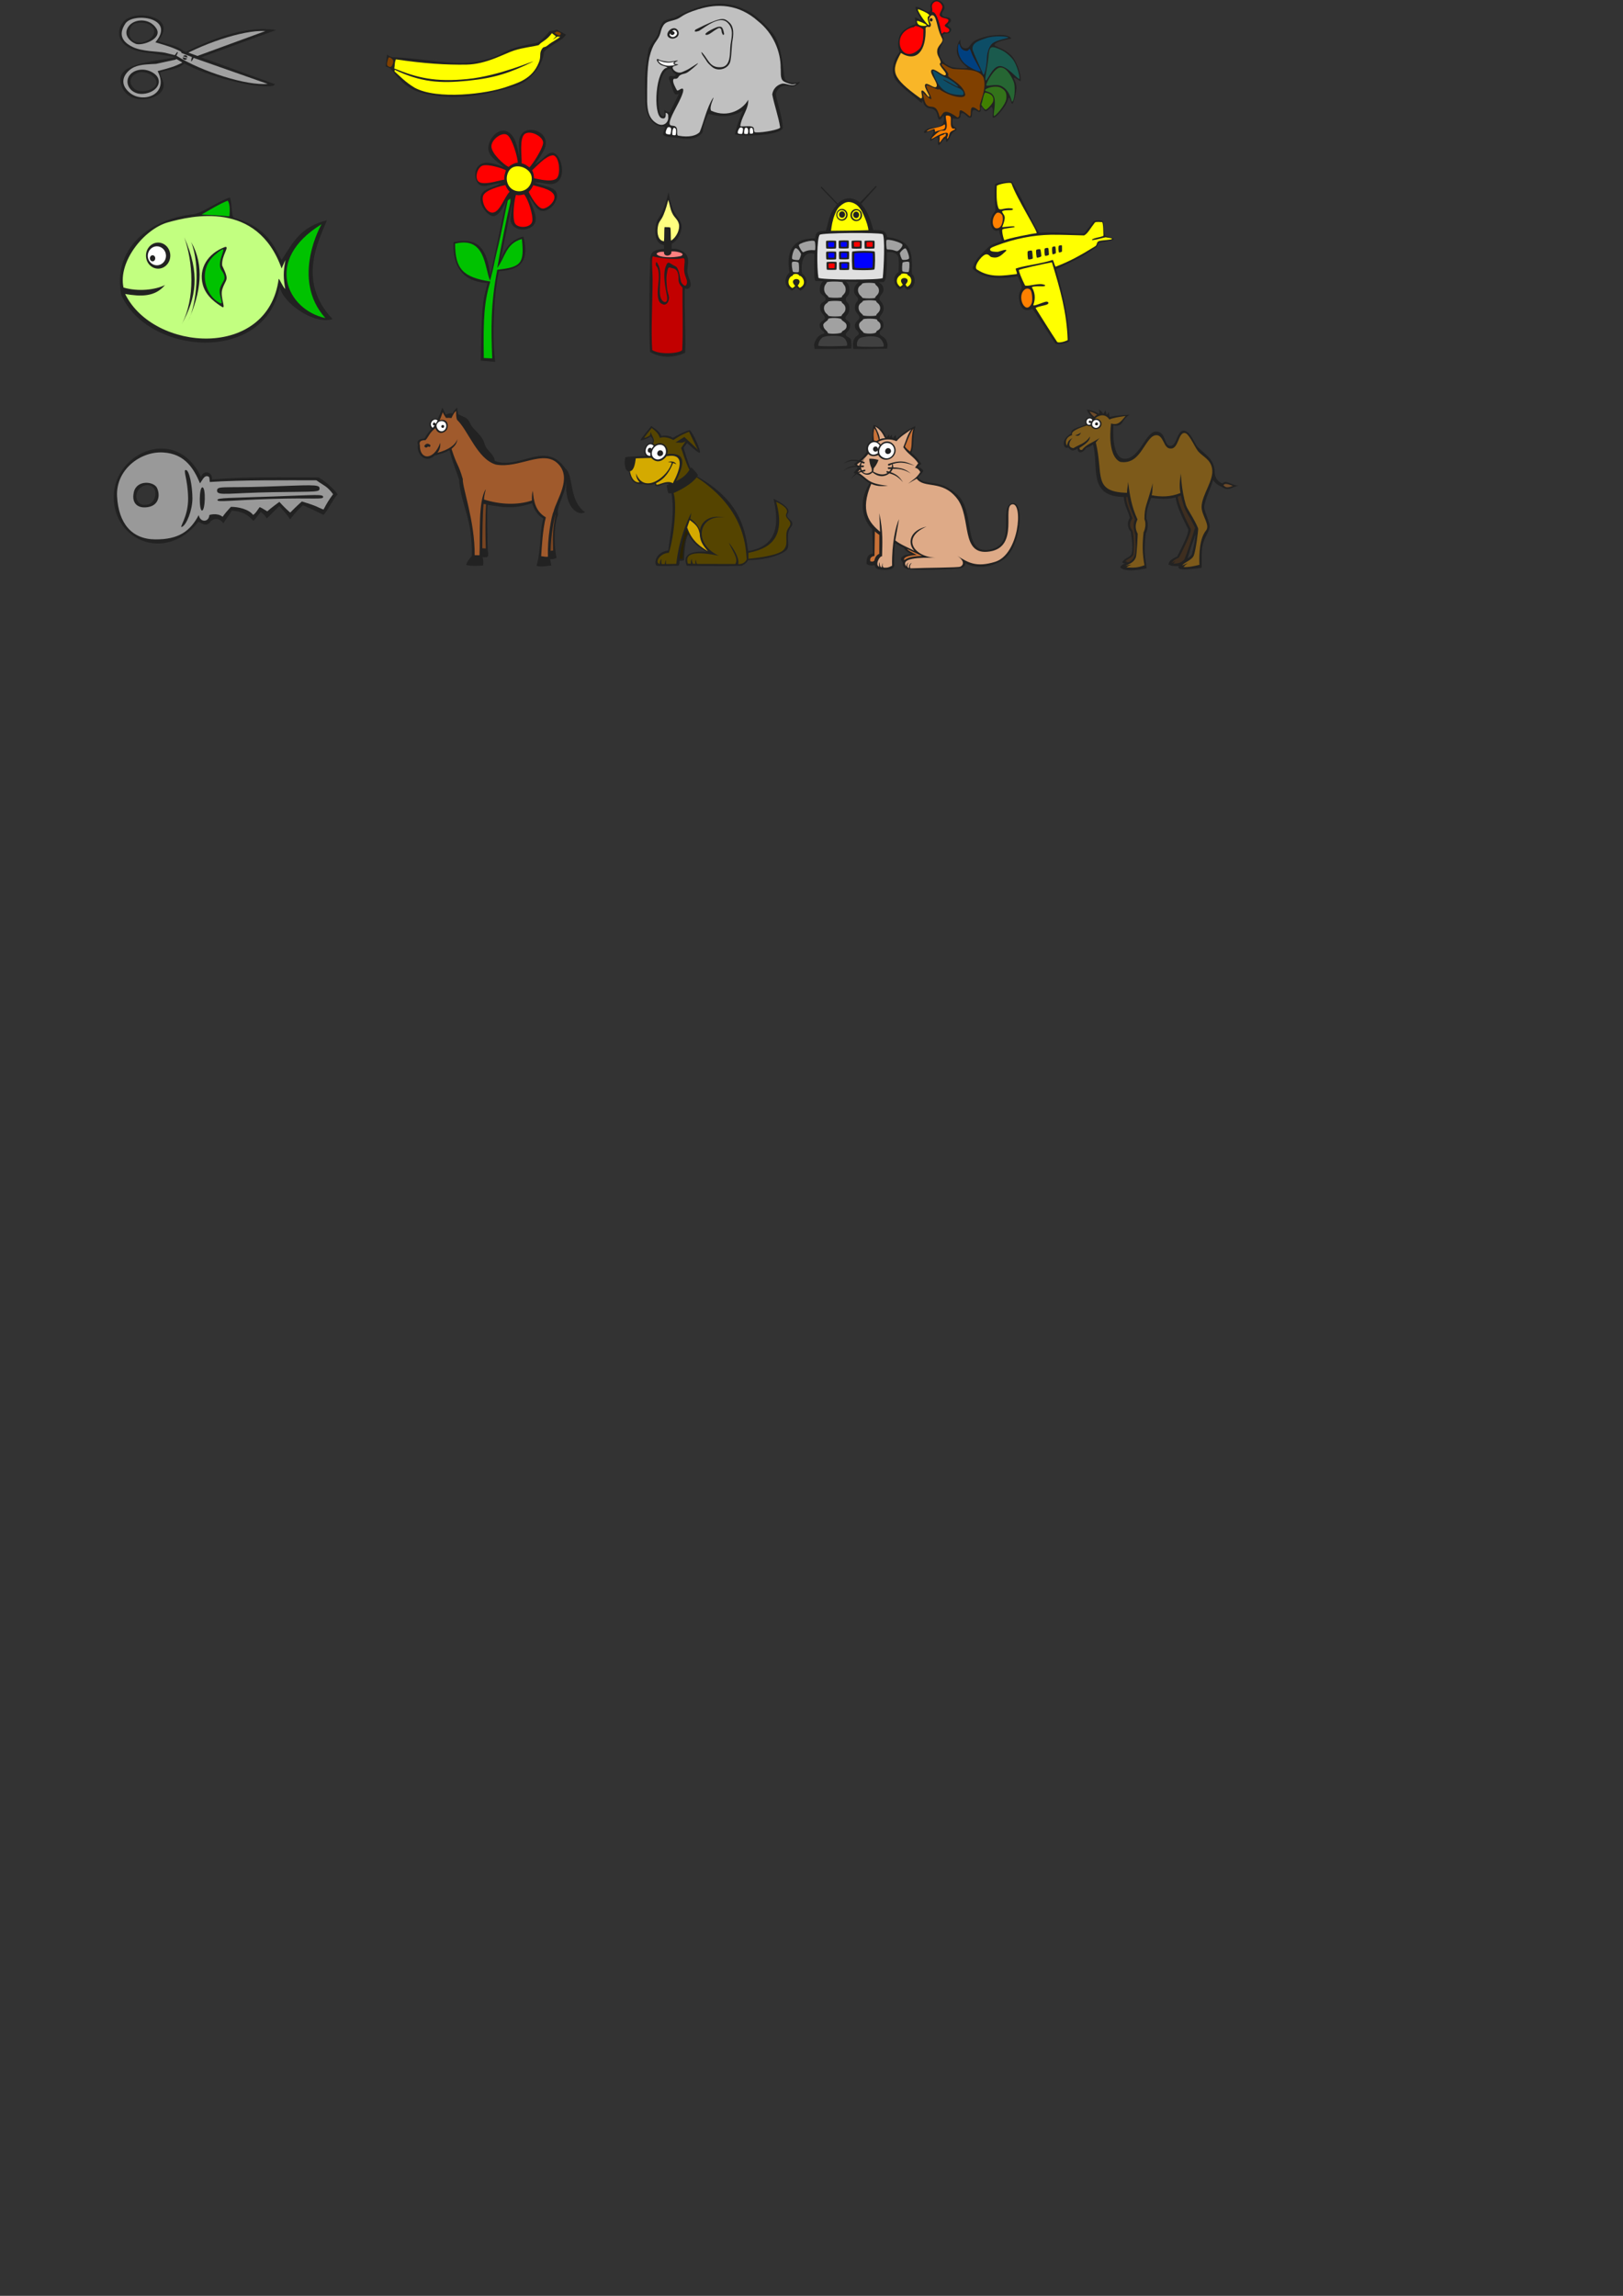 <svg id="svg2" xmlns:rdf="http://www.w3.org/1999/02/22-rdf-syntax-ns#" xmlns="http://www.w3.org/2000/svg" viewBox="0 0 744.094 1052.362" height="100%" width="100%" version="1.1" xmlns:cc="http://creativecommons.org/ns#" xmlns:dc="http://purl.org/dc/elements/1.1/">
<rect x="0" y="0" width="744.094" height="1052.362" fill="#333333" stroke="none"/>

<g id="layer1">
<g id="objects">
<g id="rooster">
<rect id="rect3011" height="66.83" width="65.1" y="-0.182" x="402.9" fill="none"/>
<path id="path7" fill="#222" d="m422.2,8.835c-0.539-1.188-3.024-5.148-2.41-5.582,1.113-0.789,5.144,2.559,6.047,2.195,1.621-0.684,0.179-2.266,0.933-3.707,2.032-3.556,6.295-0.934,6.231,1.801-0.035,1.476-1.657,2.195-1.043,3.422,0.644,1.223,2.734,0.645,3.562,1.473,1.403,1.332-0.504,2.09-1.043,2.988-0.398,0.648,2.989,1.297,1.043,3.422-0.793,0.863-2.375,0.144-3.097,1.043-0.754,0.863,0.543,0.684,0.144,2.52-0.43,1.836-1.656,3.098-1.801,4.754-0.105,1.113-0.285,2.41,1.047,4.32,1.332,1.906,2.41,2.23,4.141,3.129,0.863,0.434,8.601,1.191,7.449,0.289-2.23-1.801-4.785-4.789-4.75-7.738,0.035-2.918,1.691-5.762,1.656-4.574-0.074,1.477,0.25,3.672,2.52,3.527,2.265-0.141,1.512-2.625,5.508-4.137,3.961-1.551,6.586-1.875,10.4-1.945,3.781-0.07,5.363,1.547,4.644,1.726-1.007,0.219-7.128,1.227-7.488,2.883-0.105,0.465,3.961,1.547,6.555,3.707,1.512,1.297,2.301,1.945,3.707,5.074,1.402,3.098,2.016,6.191,1.762,7.777-0.036,0.324-2.625-1.871-3.094-1.547-0.399,0.25,1.402,2.23,1.187,4.894-0.254,2.988-1.261,6.41-1.8,7.02-0.575,0.648-1.258-4.176-1.907-2.41-0.433,1.152-0.722,2.445-2.379,4.605-1.691,2.199-3.058,3.781-4.32,4.176-1.258,0.434,0.363-3.527-0.898-4.894-0.36-0.395-1.621,1.91-2.809,1.945-0.828,0-1.258-2.016-1.941-1.945-0.688,0.07,0.179,1.836-0.758,2.23-0.938,0.363-1.871-1.402-2.953-0.754-1.078,0.684-0.071,3.094-1.332,3.418-1.293,0.324-2.485-2.16-3.742-2.086-1.262,0.07-0.254,1.726-1.332,2.375-1.083,0.684-2.954-0.324-3.133,0.215-0.035,0.184-0.25,1.766,0.144,2.918,0.434,1.152,1.727,0.863,1.656,1.801-0.074,0.934-0.863,0.469-1.945,1.906-1.078,1.477-1.512,3.242-2.375,3.891-0.863,0.609-0.07-1.73-1.043-1.332-0.972,0.359-1.98,2.949-2.808,2.805-0.864-0.141,0.359-2.879-0.614-3.418-0.972-0.504-2.808,2.125-3.273,1.332-0.434-0.758,2.121-3.602,1.512-4.465-0.649-0.828-3.387,1.262-4.036,1.043-0.609-0.215-0.285-1.113,1.477-1.906,1.801-0.828,3.926-0.395,5.652-1.367,1.766-0.938,1.262-1.047,1.657-2.16,0.359-1.117,0-2.055-0.145-2.305-0.285-0.395-1.113,2.125-2.086,1.512-0.973-0.648-0.324-2.629-1.801-4.031-1.441-1.406-2.554-0.504-3.996-1.621-1.476-1.117-1.117-2.23-1.801-2.844-0.648-0.574,0.973,2.34-1.835-0.215-2.879-2.594-7.165-5.328-10.37-9.289-1.007-1.297-1.656-3.781-1.332-5.941,0.899-5.398,3.278-6.371,3.059-7.27-0.215-0.902-1.091-2.027-0.274-6.07,0.818-4.043,6.615-6.027,7.403-6.278,0.788-0.251-0.289-2.773-0.07-2.988,0.609-0.613,3.238,1.871,2.734,0.684"/>
<path id="path9" fill="#ff8000" d="m428.1,59.16c1.008-0.18-0.02,1.731,1.097,1.082,0.684-0.395,3.059-0.648,3.672-1.113,0.649-0.434,0.613-2.773-0.18-1.875-2.352,1.573-6.193,1.248-7.882,2.988,0.394,0.035,2.285-0.868,3.293-1.082z"/>
<path id="path11" fill="#ff8000" d="m430.8,65.28c0.215,0.074,1.726-2.59,2.449-2.734,0.504-0.07,0.648-2.16-0.469-0.898-0.144,0.18-2.051,0.504-1.98,1.008,0.144,1.188-0.25,2.555,0,2.625z"/>
<path id="path13" fill="#ff8000" d="m435.8,53.54c0.36,1.476-0.179,3.059,0.324,4.535,0.54,1.512,1.547,0.613,1.762,1.008,0.215,0.398-1.941,0.867-2.375,1.801-0.433,0.938-0.648,2.629-1.222,2.664-0.614,0.035,1.511-2.809-0.614-2.699-2.16,0.109-5.867,2.52-6.445,2.773-0.828,0.32,1.477-2.09,3.203-3.242,1.695-1.152,2.738,0.289,3.422-1.402,0.648-1.656-0.254-4.176-0.254-5.582,0-0.934,2.09-0.25,2.199,0.144z"/>
<path id="path15" fill="#F00" d="m427.5,1.886c1.472-2.238,3.596-1.094,4.426,0.684,0.648,1.512-1.692,3.602-1.008,4.644,0.902,1.402,3.387,0.938,3.926,1.98-0.135,2.031-3.407,2.049-0.504,3.562,1.836,0.973,0.394,2.629-1.082,1.98-0.934-0.395-1.188,1.152-1.618,0.469-1.107-6.159-2.68-10.02-4.32-9.757,0.5-1.263-0.5-2.271,0.2-3.567z"/>
<path id="path17" fill="#F00" d="m420,11.93c0.828,0.109,3.816,1.227,3.347,2.16-0.028,2.782-0.007,6.047-1.691,8.172-8.281,8.298-13.96-6.482-3.492-9.683,1.367-0.071,1.043-0.754,1.836-0.649z"/>
<path id="path19" fill="#FF0" d="m424.8,11.5c0.179,0.504-2.196,0.504-3.278,0-1.078-0.469-1.257-1.91-1.043-1.91,0.614-0.105,4.141,1.441,4.321,1.91z"/>
<path id="path21" fill="#FF0" d="m425.8,6.64c0.829,0.898-0.468,0.285-0.503,1.656-0.04,1.367,1.187,3.488,0.464,3.203-0.683-0.289-2.554-2.629-3.562-4.32-1-1.657-1.9-3.204-1-2.88,0.899,0.285,3.781,1.473,4.609,2.34z"/>
<path id="path23" fill="#f9b628" d="m426,8.905c-0.179,1.117,1.078,1.73,0.684,2.953-0.434,1.258-1.547-0.324-2.34,0.938,0.417,10.56-4.135,15.93-11.3,11.48-4.53,8.336-4.604,11.05,8.93,20.77,1.801,0.504-0.254-3.383,0.754-3.562,1.008-0.18,2.883,3.527,3.277,2.844,0.36-0.723-2.664-4.465-1.8-5.652,0.863-1.188,4.5,2.52,5.218,0.898,0.688-1.656-3.453-6.047-2.375-7.449,1.043-1.406,5.223,2.949,6.336,2.34,1.117-0.648-1.297-2.629-2.23-4.32-0.938-1.73,0.539-0.469-0.035-2.27-0.543-1.766-1.731-2.664-1.407-4.969,0.325-2.305,3.133-3.492,2.196-5.293-1.871-3.527-1.981-6.152-3.026-9.139-1-2.67-2.7-1.303-3,0.424z"/>
<path id="path25" fill="#804000" d="m437.2,31.62c5.186,0.455,11.47-0.263,13.68,3.887,1.365,4.234-0.553,8.626-1.472,11.91-0.578,1.98,0.465,2.883-0.649,3.312-5.356-4.533-2.84,2.295-4.175,2.593-7.193-6.156-3.287-0.154-5.582,0.539-7.298-5.263-6.346-1.05-8.172-0.214-2.284-9.43-6.208,0.46-7.739-11.2,8.295,8.068,0.585-2.734,1.727-3.312,0.719-0.398,5.473,2.664,5.723,1.691,4.302,3.234,12.09,4.983,11.98,2.51-0.684-4.894-8.527-7.873-7.844-8.776,0.903-1.078-3.238-4.391-3.022-5.034,0.396-1.148,2.376,1.552,5.544,2.094z"/>
<path id="path27" fill="#004080" d="m442.1,28.92c-3.922-3.852-2.879-9.07-2.375-8.781,0.434,0.25,0.289,2.879,3.387,3.203,1.367,0.144,1.148-2.52,2.23,0.793,0.754,2.375,4.465,8.133,4.246,8.457-0.574,0.723-5.613-1.836-7.488-3.672z"/>
<path id="path29" fill="#0d4d66" d="m446.1,23.48c-1.187-3.566,2.34-4.754,6.047-6.012,3.742-1.262,9.145-0.793,10.01-0.363,0.863,0.398-5.113,0.973-7.309,2.918-1.007,0.863-2.265,3.527-2.375,6.48-0.074,3.457-1.152,9.035-1.801,7.416-0.3-1.09-3.5-7.57-4.5-10.45z"/>
<path id="path31" fill="#1a5a4d" d="m453.1,26.58c0.359-4.969,0.972-5.688,4.14-4.426,2.301,0.863,4.321,1.871,6.84,4.75,2.485,2.918,3.707,9.398,3.239,9.289-1.223-0.254-5.579-6.086-9.11-5.902-3.527,0.215-5.937,8.027-6.406,6.37-0.359-1.333,0.973-5.978,1.297-10.08z"/>
<path id="path33" fill="#266633" d="m458.3,30.98c2.809-0.469,5.075,3.383,6.301,6.156,1.258,2.805,0.36,9.465-0.578,9.465-0.394,0-0.648-4.68-4.535-6.945-2.988-1.73-7.453,0.504-7.309-0.793,0.18-1.297,3.672-7.488,6.121-7.883z"/>
<path id="path35" fill="#33731a" d="m458.6,40.11c2.015,1.012,3.058,2.09,2.769,5.043-0.25,2.914-5.109,8.242-5.648,7.992-0.578-0.219,1.043-5.832,0.035-8.641-1.008-2.844-4.5-2.305-4.07-3.277,0.398-0.973,4.863-2.125,6.914-1.117z"/>
<path id="path37" fill="#408000" d="m455.3,46.53c-0.254,0.973-2.953,4.106-3.601,3.672-0.789-0.539-1.942-2.125-1.762-2.449,0.609-1.223,1.043-5.363,1.836-5.289,0.793,0.07,4.39,0.863,3.527,4.066z"/>
<path id="path39" fill="#0d4d66" d="m439,39.72c-1.114-0.289-5.938-3.277-6.621-3.312-0.614,0,4.535,2.953,7.199,4.031,2.445,1.008,2.555,2.738,1.726,3.168-6.73-0.045-10.97-1.991-13.71-10.98,0.753-0.793,3.168,1.871,6.259,3.06,2.807,1.08,6.264,4.322,5.147,4.032z"/>
<path id="path41" fill="#222" d="m426.9,8.331c0.375,0,0.683,0.34,0.683,0.758,0,0.418-0.308,0.758-0.683,0.758s-0.684-0.34-0.684-0.758c0-0.418,0.309-0.758,0.684-0.758"/>
</g>
<g id="airplane">
<rect id="rect3138" height="75" width="74.3" y="82.85" x="436.7" fill="none"/>
<path id="path44" fill="#222" d="m455.1,98.38c0.937-1.551,1.296-1.477,1.261-2.199-0.306-3.895-0.527-7.992-0.218-11.7,0.039-0.574,5.303-1.342,7.643-1.342,5.224,7.881,8.305,17.09,12.63,23.55,8.078-0.654,14.09,0.571,20.59,0.325,0.863-1.008,3.273-4.102,4.176-5.399,0.539-0.793,4.461-0.648,4.605-0.07,0.434,1.797,0.074,4.75,0.793,6.226,0.395,0.899,4.32,1.078,3.961,1.946-0.254,0.574-4.68,1.148-6.301,1.472-1.332,0.289-0.324,0.145-1.332,1.766-0.433,0.684-0.254,0.289-3.347,2.375-4.86,3.277-10.3,5.617-15.41,8.101,3.149,10.88,5.774,21.51,6.196,32.79,0.035,1.008-5.977,2.121-6.625,1.113-3.785-5.832-6.618-10.02-10.33-15.8-4.726,2.163-5.945-1.803-6.231-4.97-0.179-1.98,0.723-3.492,1.192-4.43,0.359-0.753-1.192-4.14-1.836-5.507-5.971,1.308-16.04,1.653-20.63-3.563,0.589-3.708,4.713-7.294,6.371-8.894,2.135-2.408,4.442-2.641,6.914-3.707,0.285-0.395-0.978-3.165-1.193-4.966-2.569,1.621-5.235-2.9-2.878-7.124z"/>
<path id="path46" fill="#FF0" d="m489.5,155.9c-1.766,0.898-4.43,1.402-4.859,0.789-2.703-3.996-7.164-11.23-9.793-15.37-0.325-0.574,4.211-1.297,5.148-1.726,1.223-0.579,0.574-1.477-0.469-1.297-1.586,0.289-6.371,2.629-5.722,1.297,1.111-3.052,0.578-5.793-0.758-7.957,0.973-0.54,3.601-0.43,4.789-0.395,1.258,0.035,2.305-0.504,0.035-0.938-2.269-0.429-7.558,1.262-7.957,0.469-1.402-2.773-2.914-6.445-2.771-6.984,0.103-0.396,10.79-2.727,15.12-3.56,3.877,12.56,6.837,23.2,7.239,35.67z"/>
<path id="path48" d="m467.1,123.8c0.105-0.395,14.69-3.457,15.16-3.527,0.43-0.075,1.148,4.714,3.129,11.16,1.656,5.578,4.968,24.01,4.07,24.48-1.766,0.898-4.43,1.402-4.859,0.789-2.703-3.996-7.164-11.23-9.793-15.37-0.325-0.574,4.211-1.297,5.148-1.726,1.223-0.579,0.574-1.477-0.469-1.297-1.586,0.289-6.371,2.629-5.722,1.297,0.14-0.325,0.644-3.204,0.465-5.04-0.215-1.8-1.512-2.773-1.223-2.917,0.973-0.54,3.601-0.43,4.789-0.395,1.258,0.035,2.305-0.504,0.035-0.938-2.269-0.429-7.558,1.262-7.957,0.469-1.402-2.773-2.914-6.445-2.769-6.984z" fill="none"/>
<path id="path50" d="m469.9,140.6c1.586,1.258,2.883-0.828,3.168-1.871,0.359-1.187,0.18-5.293-0.828-6.011-1.836-1.332-3.598,0.683-3.922,2.484-0.398,1.976,0.285,4.355,1.582,5.398z" fill="#ff8000"/>
<path id="path52" d="m456.5,104.6c2.729,0.524,3.458-3.223,3.203-5.004,0.074-1.371-1.836-2.773-2.914-1.836-2.077,1.861-2.22,5.973-0.289,6.84z" fill="#ff8000"/>
<path id="path54" d="m475.2,106.9c-1.512,0.07-13.32,2.41-14.65,3.203-0.289,0.18-1.442-4.32-0.938-4.934,0.364-0.468,5.188-0.828,5.473-1.078,0.937-0.902-5.652,0.18-5.613,0.035,0.324-1.082,1.007-2.375,1.148-3.925,0.184-1.512-0.719-2.016-1.148-2.989-0.469-1.078,3.671-0.754,4.39-0.933,0.828-0.18,0.793-0.684-0.394-0.793-3.242-0.324-5.149,1.332-5.727-0.145-1.008-2.629-0.863-6.84-0.754-10.08,0.035-0.683,6.406-2.055,6.766-1.117,2.305,6.695,12.49,22.72,11.45,22.75" fill="#FF0"/>
<path id="path56" d="m454.4,117.8c3.142,0.882,4.531-0.633,6.741-2.675,1.261-1.523-3.29,0.297-3.608,0.3-1.117,0.035-3.277-0.039-3.527-0.723-0.254-0.683-0.039-1.078,2.519-2.015,8.79-3.369,17.13-4.9,25.12-5.074,4.719-0.075,11.39,0.234,15.38,0.308,1.721-0.87,2.893-3.324,4.958-5.926,0.504-0.468,2.774-0.179,3.242-0.179,0.649,0,0.614,5.363,0.684,6.121,0.035,0.504-2.879,0.898-3.926,1.258-1.367,0.468-1.726,0.722-0.969,0.867,2.036-0.249,4.321-0.998,5.868-1.297,0.718,0.18,3.562,0.395,2.843,0.828-0.718,0.43-4.39,0.504-5.687,0.863-1.692,0.504-0.684,1.801-2.125,2.555-6.622,4.067-11.26,6.693-17.97,9.254-0.609-0.938-1.008-3.242-1.402-3.098-4.645,1.657-12.57,2.485-16.74,3.887-0.539,0.219,0.973,2.449,0.219,2.594-5.708,0.626-11.96,1.893-17.9-1.981-2.211-0.913,1.467-6.248,3.718-7.019,1.374-0.395,2.022,1.008,2.562,1.152z" fill="#FF0"/>
<path id="path58" fill="#222" d="m473.5,118.4c-0.035-1.043-0.18-3.168-0.434-3.492-0.215-0.215-1.761,0.074-1.871,0.324-0.215,0.504-0.07,2.629,0.145,3.562,0.074,0.364,2.16-0.035,2.16-0.394z"/>
<path id="path60" fill="#222" d="m477.4,117.4c-0.039-1.043-0.219-2.809-0.504-3.098-0.184-0.25-1.731,0.035-1.801,0.289-0.219,0.504,0,2.449,0.215,3.418,0.109,0.363,2.09-0.25,2.09-0.609z"/>
<path id="path62" fill="#222" d="m480.9,116.7c-0.035-1.043-0.109-2.664-0.359-2.984-0.219-0.254-1.477,0.035-1.586,0.285-0.18,0.504-0.11,2.16,0.109,3.133,0.07,0.359,1.836-0.071,1.836-0.434z"/>
<path id="path64" fill="#222" d="m484.1,115.9c0-1.047-0.11-2.699-0.289-2.844-0.215-0.254-1.262,0-1.367,0.25-0.18,0.504-0.145,2.16,0.07,3.133,0.07,0.359,1.621-0.18,1.586-0.539z"/>
<path id="path66" fill="#222" d="m486.9,115.2c-0.035-0.972,0.075-2.519-0.105-2.703-0.184-0.215-1.332,0.039-1.406,0.254-0.18,0.469-0.18,1.906,0.035,2.844,0.074,0.324,1.476-0.07,1.476-0.395z"/>
</g>
<g id="elephant">
<rect id="rect3026" height="62.46" width="80.33" y="1.263" x="286.7" fill="none"/>
<path id="path69" fill="#222" d="m304.9,58.28c-0.61-0.719-1.957,0.105-3.238-0.648-3.938-1.372-5.663-6.97-5.797-10.22-0.055-8.451-0.798-13.04,1.261-23.51,0.328-3.424,3.813-5.891,4.536-8.317,0.359-1.438,0.828-2.809,1.511-4.285,0.539-1.148,0.793-1.258,1.258-1.652,1.542-0.847,3.234-1.153,4.899-1.551,13.61-7.38,23.43-8.271,32.94-3.313,4.626,2.155,9.157,7.039,11.44,9.723,5.106,5.511,5.154,18.03,6.156,21.82,1.619,2.079,5.141,1.852,6.915,1.078-0.783,1.598-2.506,2.315-3.997,2.27-3.628-1.015-5.734-0.016-6.984,2.878-0.381,2.165,2.985,10.43,3.059,16.16-1.504,3.853-21.19,3.864-21.92,2.773,0.866-4.08,2.071-7.038,3.707-10.8-5.854,3.399-10.63,2.849-15.8,1.512-0.394,0.25-1.367,2.734-2.09,4.895-0.718,2.125-0.25,3.133-0.898,3.926-3.112,3.414-7.291,2.774-12.17,2.086-2.41-0.395-3.961-0.18-5.258-1.008-0.789-0.504-0.285-1.367-0.18-1.801,0.254-0.828,0.829-1.797,0.649-2.016zm2.16-6.763c-0.764-0.028-2.186-0.882-2.445-1.117-0.254,0.395,0.215,1.691,0,2.375-0.728,1.493-1.824-0.289-2.055-1.007-1.991-7.882,0.189-20.4,4.719-20.2,0.718-0.25,0.683,1.441,2.051,2.195,0.574,0.324,0.753,0.469,0.07,1.008-0.684,0.543-2.735-0.754-2.77,1.188,2.452,6.065,1.941,8.289,4.71,6.976-1.495,3.025-2.911,5.7-4.28,8.579z" fill-rule="evenodd"/>
<path id="path71" fill="#FFF" d="m309.8,29.73c-0.364,0.109-2.496,0.561-3.884,0.381s-3.531-0.738-4.222-2.506c2.712,1.181,4.981,1.379,7.45,0.723-0.562,0.483-0.512,1.438,0.656,1.402z"/>
<path id="path73" fill="#c0c0c0" d="M320.5,4.171c8.1-2.505,18-2.538,27.1,5.585,6.879,5.474,10.37,13.86,10.3,21.38,0.215,1.551-0.398,4.863,1.258,6.051,0.684,0.504,2.27,1.078,3.457,1.402,1.152,0.324,2.27-0.289,2.41-0.105-2.045,1.46-4.663-0.557-6.586-0.109-2.574,0.705-4.073,2.671-4.39,4.894,0.922,4.871,2.951,10.47,3.619,15.15-0.155,0.971-7.679,2.397-11.04,2.272-1.547-0.074-0.504-1.586-1.297-2.34-0.789-0.758-3.313-0.434-4.68-0.434-1.187-0.035-1.437,0.324-1.043-1.332,0.979-3.978,3.665-7.092,3.418-10.84-2.328,4.231-9.079,8.552-16.99,5.004-1.117-1.801,1.726-6.586,0.898-5.902-2.89,4.343-4.456,11.79-6.149,15.66-1.37,1.611-4.846,2.625-9.811,1.672-1.059-0.225,0.057-2.607-0.997-3.911-1.152-1.477-4.355,0.828-2.34-4.211,1.297-3.348,4.465-8.281,5.403-11.52,0.933-3.242-1.406-1.441-1.586-1.367-0.469,0.144-0.828,0.719-1.223,0-0.578-1.117-1.691-2.988-1.621-4.285,0.07-1.332,1.078-0.395,1.906-1.008,0.828-0.613,0.325-0.828,1.442-1.476,1.117-0.648,1.621-0.395,2.988-1.078,1.332-0.723,5.113-3.996,5.074-4.285-0.035-0.289-3.707,2.41-5.254,3.098-1.547,0.645-2.519,1.402-3.886,1.078-1.371-0.324-2.235-1.223-2.485-2.016-0.219-0.793,1.153-1.043,1.582-1.188,2.485-0.863-0.609-0.219-0.718-1.008-0.11-0.648,3.636-1.836-0.145-1.008-2.484,0.539-3.527,0.215-5.219-0.074-1.691-0.25-2.304-1.188-2.664-0.793-0.398,0.399,0.36,1.586,1.332,2.344,0.973,0.789,3.313,0.934,3.418,1.547-5.419,0.388-6.706,21.3-2.769,23.11,1.958,0.695,2.094-0.837,1.976-2.34,0.184-0.215,1.406,0.363,1.153,1.551,0.379,2.514-1.73,4.738-4.571,3.562-4.567-2.174-4.898-6.691-5.078-10.12,0.003-7.354-0.127-14.86,1.012-20.41,1.692-6.935,3.36-7.058,4.68-10.08,0.648-1.512,0.609-2.734,1.546-4.281,1.149-2.24,3.197-2.111,6.009-3.087,2.812-0.976,2.303-2.246,10.48-4.751zm-1.5,9.289c-1.297,1.297,0.18,1.152,1.512,0.688,3.507-2.247,9.449-6.937,12.82-3.97,3.342,3.061,2.037,6.882,1.585,10.34-0.452,3.458,0.463,10.02-4.465,10.3-4.928,0.276-5.615-3.351-8.246-6.375-1.222-1.402-0.394,0.398-0.07,0.863,2.33,3.193,1.603,3.035,4.331,5.376,2.727,2.341,7.762,0.946,8.435-2.884,0.586-3.331,0.514-6.825,0.914-9.1,0.834-4.744,0.207-7.199-2.032-8.92-2.1-1.722-3.7-1.837-14.7,3.68zm4.899,1.551c-0.973,0.789-0.434,1.223,0.754,0.828,1.152-0.434,2.554-1.73,3.961-2.52,0.753-0.398,1.117-0.723,1.726-0.254,0.578,0.434,0.359,1.297,0.649,2.016,0.324,0.719,0.324,0.793,0.539,0.863,0.254,0.074,0.543-0.105,0.433-0.609-0.144-0.758-0.394-1.836-0.828-2.559-0.504-0.828-1.906-0.539-2.629-0.25-1.582,0.648-3.637,1.656-4.605,2.484"/>
<path id="path75" fill="#222" d="m306.6,14.22c0.754-0.898,1.981-1.586,3.168-1.152,1.597,0.716,1.82,2.819,0.719,3.816-1.078,0.898-2.699,1.152-3.887,0.25-1.007-0.754-0.683-2.051,0-2.914"/>
<path id="path77" fill="#FFF" d="m307.3,15.28c-0.486,0.634-0.3,0.989,0.295,1.427,0.595,0.438,1.563,0.285,2.141-0.254,0.95-0.74,0.765-1.653,0.279-2.235-0.485-0.583-1.277-0.534-1.782-0.025,2.623,0.771-0.408,3.059-0.933,1.087z"/>
<path id="path79" fill="#FFF" d="m339.1,58.65c0.25-0.25,1.187-0.359,1.473,0.254,0.179,0.324-0.036,1.836-0.325,2.41-0.105,0.219-1.691,0-1.836-0.141-0.503-0.399,0.18-1.98,0.688-2.523z"/>
<path id="path81" fill="#FFF" d="m341.7,58.64c0.219-0.18,0.648-0.215,1.082,0.254,0.285,0.359,0.359,1.836,0.035,2.41-0.109,0.184-1.512,0.144-1.586-0.035-0.14-0.394-0.07-2.195,0.469-2.629z"/>
<path id="path83" fill="#FFF" d="m343.9,58.83c0.145-0.254,0.723-0.398,1.082,0,0.18,0.215,0.504,1.727,0.18,2.301-0.11,0.144-1.332,0.219-1.367,0.039-0.11-0.504-0.18-1.836,0.105-2.34z"/>
<path id="path85" fill="#FFF" d="m306.1,58.43c0.289-0.25,1.222-0.289,1.546,0.434,0.18,0.395-0.035,2.086-0.359,2.734-0.109,0.215-1.727-0.144-1.906-0.324-0.469-0.539,0.215-2.266,0.719-2.844z"/>
<path id="path87" fill="#FFF" d="m308.8,58.72c0.214-0.215,0.613-0.215,1.007,0.359,0.25,0.395,0.25,2.125-0.074,2.809-0.105,0.215-1.437,0.109-1.472-0.145-0.145-0.469,0-2.52,0.539-3.023z"/>
</g>
<g id="candle">
<path id="path90" fill="#222" d="m314,161.8c0.684-1.008-0.359-21.71-0.035-29.66,1.043,0.683,1.766,0.074,2.125-0.25,1.727-1.477-0.828-5.258-0.937-7.02-0.145-2.449,0.828-5.043,0-7.164-0.61-1.999-3.932-4.074-7.235-3.637l0.035-2.34c2.203-1.176,3.806-3.412,4.48-6.826,0.674-3.413-2.361-5.52-3.651-8.33s-1.836-5.867-2.235-8.531c-0.644,2.484-1.292,4.949-2.734,8.531s-2.463,3.265-3.144,6.476c-0.68,3.211-0.433,8.867,3.683,9.22l0.144,1.765c-4.596,0.388-6.415,1.388-6.406,5.184-0.433,11.59-0.558,31.81-0.074,42.12,7.164,4.108,13.81,1.307,15.98,0.462z"/>
<path id="path92" d="m301,116.4c0.289-0.863,2.301-1.093,3.418-0.988-0.33,2.708,3.966,1.951,3.346-0.114,1.383-0.349,7.298,0.703,4.396,2.075-3.619,0.87-10.06,0.84-11.16-0.973" fill="#ff8080"/>
<path id="path94" d="m299.2,128.1c-0.035,9.789-0.788,24.05-0.174,32.37,3.999,2.416,13.15,1.354,13.73-0.053,0.502-7.922,0.054-20.32,0.163-28.46,0-0.504-1.691-1.226-1.836-3.527,0.032-2.542-0.162-5.143-2.918-5.512-1.043-0.18-1.761-1.078-2.195,1.262-0.469,2.34-0.539,3.383-0.254,7.054,0.289,3.711,1.297,4.106,0.902,6.157-0.433,2.09-1.91,2.449-2.593,2.16-0.934-0.43-1.981-0.684-2.34-3.274-0.504-3.492,0.578-7.019,0.324-10.73-0.25-3.742-1.367-3.313-1.332-4.141,0.035-0.863,0-2.699,1.441,0.758,1.512,3.563-0.394,11.05,0.793,14.29,0.934,2.59,3.528,3.024,2.879-0.683-0.757-4.215-1.91-9.364-0.718-13.18,1.187-3.781,1.796-1.731,4.57-0.543,1.928,0.862,2.151,6.58,2.808,7.562,1.721,2.355,2.375,1.188,2.52-0.218,0.109-1.438-1.152-2.879-1.297-5.399-0.18-2.484,0.973-6.047-0.719-5.652-4.031,1.008-12.37-0.383-13.44-0.789-1.07-0.406-0.29,7.052-0.316,10.55z" fill="#c20000"/>
<path id="path96" d="m306.4,91.66c-0.649,2.34-0.954,3.761-2.161,6.73s-2.29,2.87-2.703,5.977,0.461,6.012,2.873,6.232c0.224-1.452,0.036-5.035,0.28-6.511,0.902,0.074,1.781-0.006,2.609,0.174,0.364,1.422,0.12,4.813,0.359,6.046,2.664-1.666,4.12-5.335,3.603-7.551-0.518-2.216-1.909-2.745-2.989-4.906s-1.153-3.961-1.871-6.191" fill="#ffff80"/>
</g>
<g id="robot">
<path id="path99" fill="#222" d="m383.7,93.73-7.418-7.773,0.359-0.399,7.418,7.742c3.379-3.262,7.078-2.992,10.19-0.433l7.308-7.668,0.395,0.324-7.09,7.922c3.128,3.454,4.475,8.022,5.498,11.95,2.253,0.386,5.727-0.736,6.346,3.276,12.56,1.474,11.34,8.682,11.33,16.84,1.867,1.134,2.109,6.873-2.121,7.323-0.105,0-1.426-1.467-1.426-1.467s-1.881,1.422-2.096,1.277c-3.791-2.734-2.567-6.798-0.418-7.872,0-1.656,0.238-4.226,0.02-6.132-0.25-1.91-1.153-2.379-2.375-2.844-0.938-0.363-1.871-0.144-2.989-0.179-0.035,2.769,0.036,6.226-0.289,9.574-0.07,0.898-0.14,3.707-1.332,4.105l-2.16,0.036c1.227,0.933,2.199,1.367,2.199,3.636,0,1.512-1.836,2.485-1.875,3.887-0.07,1.152,2.161,2.09,1.946,4.789-0.18,2.305-1.727,2.844-1.836,4.031-0.071,1.188,1.765,0.539,1.765,3.457,0,2.375-1.765,1.762-1.765,3.672,0,1.258,2.519,1.438,3.203,3.527,0.504,1.621,0.578,1.98,0.18,3.492-5.11,0-9.684,0.289-15.52,0.105,0.035-2.375-0.25-1.512,0.109-3.562,0.36-2.086,2.34-2.555,2.45-3.238,0.214-1.441-1.836-1.695-1.766-3.816,0.035-2.09,2.16-2.52,2.051-3.852-0.18-1.621-2.121-1.945-2.051-4.539,0.035-2.519,1.476-2.519,1.441-3.851-0.039-1.477-2.125-1.582-1.8-4.356,0.214-2.05,1.332-2.664,2.16-3.492l-5.942-0.18c0.828,1.043,1.657,1.223,1.621,4.211-0.035,2.774-1.871,2.485-1.621,4.215,0.18,1.367,1.766,1.293,1.621,3.996-0.144,3.239-1.945,3.059-1.8,4.391,0.144,1.402,2.414,0.938,2.125,3.672-0.289,2.664-1.871,2.375-1.981,3.852-0.109,1.082,2.34,1.082,2.449,2.738,0.106,2.051,0.286,1.836,0.071,3.633-6.371,0.289-11.38,0.18-16.81,0.18-0.359-1.941-0.359-2.664,0.973-4.785,1.402-2.305,3.601-1.91,3.492-2.52-0.289-1.262-2.016-1.082-2.16-3.492-0.07-1.801,2.34-2.234,2.414-3.348,0.105-1.442-2.16-2.02-2.234-5.043-0.036-2.34,2.375-2.16,2.519-3.528,0.18-1.656-2.555-1.836-2.629-3.922-0.105-2.125,0.543-3.636,1.586-4.429l-2.629-0.035c-1.008,0.105-1.402,0.144-1.476-2.918-0.071-3.563-0.036-6.551,0-9.575-6.662-1.842-5.833,7.582-5.59,9.013,3.623,2.989,1.861,6.452-0.742,7.935-1.163-0.854-1.86-1.596-1.86-1.596s-0.862,0.782-2.066,1.567c-4.908-2.671-2.51-7.495-1.083-8.192-1.566-9.067,0.601-15.91,11.74-15.78,0.273-3.453,1.656-3.167,4.895-3.492,1.747-5.614,1.138-7.029,5.079-12.06z"/>
<path id="path101" d="m382.8,98.13c0.863-2.2,1.656-3.168,2.988-4.176,1.582-1.192,3.094-1.875,5.508-0.867,2.375,1.007,3.492,2.988,4.645,5.437,1.472,3.277,2.015,5.363,2.23,6.984-7.453,0.25-10.37,0.18-17.17,0.29,0.249-2.125,0.648-4.825,1.8-7.668z" fill="#FF0"/>
<path id="path103" d="m379.6,138.4c0-0.649,6.301-0.614,6.266-0.11-0.074,0.867,1.836,1.047,1.762,3.278-0.036,1.871-1.836,2.414-1.727,3.132,0.07,0.504-6.375,0.504-6.23-0.074,0.144-0.394-1.907-1.043-1.907-3.418,0-1.98,1.836-2.269,1.836-2.808z" fill="#a1a1a1"/>
<path id="path105" d="m379.6,146.4c-0.106-0.973,6.191-0.793,6.266,0.105,0.035,0.648,2.195,1.152,2.265,2.703,0.145,2.266-2.265,2.34-2.156,2.984,0.141,0.867-6.59,1.117-6.52,0.289,0.039-0.793-1.906-1.367-2.015-3.418-0.071-1.227,2.234-1.98,2.16-2.664z" fill="#a1a1a1"/>
<path id="path107" d="m395.7,146.4c0.179-0.504,6.625-0.469,6.48,0.254-0.144,0.828,1.582,0.574,1.547,2.879-0.07,1.941-2.016,1.871-1.945,2.52,0.109,1.188-5.903,1.043-6.012,0.289-0.07-0.469-1.906-1.227-1.941-3.312-0.075-1.442,1.691-1.946,1.871-2.63z" fill="#a1a1a1"/>
<path id="path109" d="m386.5,154.6c1.727,0.973,2.375,3.852,1.547,3.922-2.16,0.144-9.574,0.363-12.71,0.039-0.574-0.039,0.254-3.133,1.982-3.996,1.514-0.758,7.202-1.047,9.182,0.035z" fill="#404040"/>
<path id="path111" d="m403,154.8c1.727,0.938,2.735,4.035,1.871,4.106-2.16,0.144-8.531,0.18-11.66-0.109-0.578-0.07-0.578-2.988,1.115-3.852,1.51-0.754,6.694-1.258,8.674-0.145z" fill="#404040"/>
<path id="path113" d="m363.4,126.4c0.04-1.203,2.953-1.018,2.953-0.035,1.697,0.006,3.89,4.059,0.289,5.578-0.219-0.105-0.469-0.394-0.902-1.007,3.448-4.283-5.03-3.827-1.188,0.109-0.105,0.144-0.869,0.893-1.303,0.998-2.945-1.551-1.694-5.331,0.151-5.643z" fill="#FF0"/>
<path id="path115" d="m413,126c-0.201-1.042,3.892-0.618,3.037,0.166,1.978,0.379,2.678,3.935-0.064,5.287-0.215-0.075-0.434-0.399-0.828-1.047,3.733-3.861-4.655-4.05-1.223,0.074-0.11,0.144-0.849,0.834-1.243,0.943-2.791-2.203-1.093-4.842,0.321-5.423z" fill="#FF0"/>
<path id="path117" d="m373.6,114.7c-0.249,0.034-1.48-0.142-2.636,0.023-1.155,0.165-2.234,0.672-2.657,0.875-0.423,0.202-1.764-1.962-2.071-3.065-0.307-1.103,6.889-2.99,7.294-1.836,0.405,1.154,0.319,3.968,0.07,4.003z" fill="#a1a1a1"/>
<path id="path119" d="m367.2,116.3c0.187,0.518-0.627,2.68-0.959,2.858-0.332,0.178-2.497,0.019-2.997-0.414-0.5-0.433,0.582-4.827,1.506-4.97,0.924-0.142,2.263,2.008,2.45,2.526z" fill="#a1a1a1"/>
<path id="path121" d="m366.1,120.4c0.257,0.438,0.368,3.936,0.07,4.25-0.298,0.314-2.125,0.131-2.519,0-0.394-0.131-0.903-4.065-0.469-4.5,0.434-0.435,2.661-0.188,2.918,0.25z" fill="#a1a1a1"/>
<path id="path123" d="m406.6,114.2c0.246,0.323,0.883,0.028,2.506,0.356,1.078,0.218,1.715,0.621,2.273,0.562,0.557-0.058,2.415-1.844,2.376-2.884-0.039-1.04-7.129-2.984-7.35-2.1-0.221,0.884-0.051,3.742,0.196,4.066z" fill="#a1a1a1"/>
<path id="path125" d="m412.6,116c-0.109,0.509,0.738,2.82,1.083,3.039,0.345,0.219,2.663,0.131,3.048-0.514,0.385-0.644-0.96-4.388-1.576-4.655-0.616-0.267-2.446,1.621-2.555,2.13z" fill="#a1a1a1"/>
<path id="path127" d="m413.8,124.4c0.384,0.244,2.373,0.497,2.74,0.24,0.367-0.257,0.589-4.013,0.288-4.48-0.301-0.467-2.695-0.102-2.962,0.169-0.267,0.271-0.45,3.827-0.066,4.071z" fill="#a1a1a1"/>
<path id="path129" d="m379,129.5c0-0.648,7.414-0.543,7.379,0-0.071,0.863,1.406,1.078,1.332,3.383-0.036,1.945-1.836,2.484-1.727,3.238,0.07,0.543-6.375,0.504-6.23-0.07,0.109-0.434-1.907-1.117-1.907-3.563,0-2.015,1.153-2.484,1.153-2.988z" fill="#a1a1a1"/>
<path id="path131" d="m395.2,130.1c0-0.613,6.086-0.613,6.051-0.07-0.074,0.828,1.762,1.043,1.727,3.273-0.036,1.871-1.801,2.414-1.692,3.133,0.07,0.504-6.156,0.469-6.047-0.07,0.106-0.434-1.875-1.082-1.875-3.422,0-1.981,1.836-2.27,1.836-2.844z" fill="#a1a1a1"/>
<path id="path133" d="m395.5,138.1c0-0.649,6.262-0.61,6.227-0.071-0.071,0.828,1.835,1.043,1.8,3.278-0.035,1.906-1.871,2.48-1.765,3.203,0.074,0.504-6.336,0.469-6.192-0.074,0.11-0.43-1.941-1.079-1.941-3.493,0-1.976,1.871-2.265,1.871-2.843z" fill="#a1a1a1"/>
<path id="path135" fill="#222" d="m386,95.75,0,0c1.43,0,2.594,1.211,2.594,2.699s-1.164,2.699-2.594,2.699c-1.429,0-2.593-1.211-2.593-2.699s1.164-2.699,2.593-2.699zm-0.109,0.574c1.129,0,2.051,0.953,2.051,2.125s-0.922,2.125-2.051,2.125-2.051-0.953-2.051-2.125,0.922-2.125,2.051-2.125zm0.18,0.539c0.754,0,1.367,0.664,1.367,1.476,0,0.813-0.613,1.477-1.367,1.477s-1.368-0.664-1.368-1.477c0-0.812,0.614-1.476,1.368-1.476" fill-rule="evenodd"/>
<path id="path137" fill="#222" d="m389.9,98.59c0,1.551,1.187,2.774,2.664,2.774s2.664-1.223,2.664-2.774c0-1.546-1.187-2.769-2.664-2.769s-2.664,1.223-2.664,2.769zm0.684-0.035c0,1.227,0.937,2.196,2.125,2.196,1.152,0,1.835-1.008,1.835-2.231,0-1.187-0.683-2.125-1.835-2.125-1.188,0-2.125,0.973-2.125,2.16zm0.578-0.07c0,0.828,0.613,1.477,1.367,1.477,0.719,0,1.332-0.649,1.332-1.477s-0.613-1.477-1.332-1.477c-0.754,0-1.367,0.649-1.367,1.477" fill-rule="evenodd"/>
<path id="path139" d="m404.6,107.3c1.262,0.359,0.614,15.77,0.11,20.09-0.145,1.113-29.3,0.933-29.48-0.074-0.753-4.102-0.793-18.43,0.612-19.69,1.041-0.934,26.1-1.118,28.76-0.325z" fill="#e0e0e0"/>
<path id="path141" fill="#222" d="m383.3,110.4c0.105,0.109,0.105,3.277-0.074,3.457-0.18,0.215-4.176,0.18-4.391,0.035-0.144-0.144-0.18-3.168-0.07-3.457,0.105-0.18,4.281-0.215,4.535-0.035z"/>
<path id="path143" d="m382.4,111.1c0.11,0.075,0.075,1.946-0.035,2.051-0.109,0.11-2.449,0.11-2.554,0-0.11-0.07-0.11-1.871-0.075-2.015,0.075-0.145,2.52-0.145,2.664-0.036z" fill="#00F"/>
<path id="path145" fill="#222" d="m390.7,115.4c0.215-0.469,9.719-0.539,10.3-0.071,0.289,0.215,0.25,7.774-0.145,8.172-0.433,0.465-9.539,0.43-9.972,0.035-0.325-0.289-0.395-7.488-0.18-8.136"/>
<path id="path147" d="m400,116.1c0.215,0.179,0.215,6.191-0.105,6.551-0.363,0.359-7.633,0.324-7.957,0.035-0.289-0.25-0.36-6.012-0.145-6.516,0.145-0.394,7.739-0.43,8.207-0.07z" fill="#00F"/>
<path id="path149" fill="#222" d="m389.1,110.3c0.105,0.109,0.105,3.312-0.074,3.492-0.215,0.18-4.211,0.18-4.391,0-0.144-0.144-0.18-3.168-0.07-3.422,0.07-0.215,4.281-0.25,4.535-0.07z"/>
<path id="path151" d="m388.2,111c0.074,0.071,0.074,1.946-0.036,2.051-0.109,0.109-2.484,0.109-2.593,0-0.071-0.07-0.106-1.871-0.036-2.016,0.075-0.109,2.52-0.144,2.665-0.035z" fill="#00F"/>
<path id="path153" fill="#222" d="m383.3,115.4c0.145,0.105,0.145,3.273-0.035,3.457-0.219,0.179-4.215,0.179-4.395,0.035-0.14-0.145-0.179-3.168-0.07-3.457,0.07-0.18,4.285-0.215,4.5-0.035z"/>
<path id="path155" d="m382.5,116c0.07,0.035,0.07,1.941-0.039,2.051-0.106,0.109-2.485,0.109-2.59,0-0.074-0.07-0.11-1.871-0.035-2.016,0.035-0.144,2.519-0.144,2.664-0.035z" fill="#00F"/>
<path id="path157" fill="#222" d="m389.2,115.3c0.145,0.106,0.145,3.309-0.035,3.454-0.219,0.218-4.215,0.179-4.395,0.039-0.14-0.145-0.179-3.168-0.07-3.457,0.07-0.18,4.246-0.215,4.5-0.036z"/>
<path id="path159" d="m388.3,116c0.07,0.07,0.07,1.941-0.039,2.051-0.106,0.105-2.485,0.105-2.59,0-0.074-0.075-0.11-1.871-0.035-2.016,0.035-0.144,2.519-0.144,2.664-0.035z" fill="#00F"/>
<path id="path161" fill="#222" d="m383.5,120.1c0.144,0.105,0.109,3.312-0.07,3.492-0.18,0.18-4.176,0.18-4.36,0-0.14-0.145-0.18-3.168-0.07-3.422,0.07-0.215,4.25-0.25,4.5-0.07z"/>
<path id="path163" d="m382.6,120.8c0.071,0.071,0.071,1.942-0.039,2.051-0.105,0.109-2.48,0.109-2.59,0-0.074-0.07-0.109-1.871-0.035-2.016,0.035-0.109,2.52-0.144,2.664-0.035z" fill="#F00"/>
<path id="path165" fill="#222" d="m389.3,120.2c0.144,0.07,0.109,3.273-0.07,3.457-0.18,0.18-4.176,0.18-4.36,0-0.14-0.11-0.215-3.168-0.07-3.422,0.07-0.215,4.25-0.254,4.5-0.035z"/>
<path id="path167" d="m388.5,120.8c0.071,0.074,0.071,1.946-0.039,2.055-0.105,0.105-2.48,0.105-2.589,0-0.075-0.074-0.11-1.836-0.036-2.016,0.036-0.109,2.52-0.144,2.664-0.039z" fill="#00F"/>
<path id="path169" fill="#222" d="m395,110.4c0.109,0.109,0.109,3.277-0.071,3.457-0.215,0.18-4.211,0.18-4.39,0-0.145-0.109-0.18-3.133-0.075-3.422,0.075-0.215,4.286-0.25,4.536-0.035z"/>
<path id="path171" d="m394.2,111c0.07,0.036,0.07,1.911-0.035,2.016-0.11,0.109-2.449,0.109-2.559,0.035-0.105-0.105-0.144-1.871-0.07-2.051,0.07-0.109,2.519-0.144,2.664,0z" fill="#F00"/>
<path id="path173" fill="#222" d="m400.9,110.4c0.145,0.109,0.145,3.277-0.035,3.457-0.215,0.18-4.211,0.18-4.39,0.035-0.145-0.144-0.18-3.168-0.075-3.457,0.075-0.18,4.25-0.215,4.5-0.035z"/>
<path id="path175" d="m400,111c0.07,0.035,0.07,1.946-0.035,2.051-0.11,0.109-2.485,0.109-2.594,0-0.07-0.07-0.109-1.871-0.035-2.016,0.035-0.144,2.519-0.144,2.664-0.035z" fill="#F00"/>
</g>
<g id="banana">
<rect id="rect3135" height="31.34" width="88.89" y="13.32" x="170.8" fill="none"/>
<path id="path178" fill="#222" d="m181.1,26.27c14.36,0.641,27.17,3.891,37.39,1.988s11.11-4.129,16.4-5.93c4.102-1.402,7.773-1.951,11.59-2.779,1.474-0.855,3.258-2.562,5.504-5.232l3.348-0.684,4.211,2.27-1.582,1.762c-3.199,2.29-7.754,4.584-8.606,6.336-0.351,5.206-5.77,13.14-12.64,15.27-11.99,3.958-26.36,6.744-39.5,4.141-8.61-1.391-12.51-4.863-16.71-10.19-2.16-2.734-1.98-1.941-3.672-2.805l0.587-5.406c0.873,0.61,2.094,1.437,3.68,1.258z"/>
<path id="path180" fill="#FF0" d="m181.5,27.21c13.02,1.946,23.14,2.565,32.36,2.414,9.217-0.151,17.38-5.069,21.96-6.515s7.886-1.541,11.2-2.444c1.347-1.692,3.41-1.941,6.008-5.443l1.836,1.441-1.477,1.656,2.02-1.512,1.402,0.035c-1.332,1.332-3.636,2.234-5.543,3.816-1.875,1.586-1.875,0.215-2.988,2.09-1.082,1.906-0.106,3.151-1.254,5.921-3.068,7.75-10.01,9.433-14.71,11.12-9.163,3.264-31.87,6.066-42.21,0.418-4.394-2.625-7.019-5.578-9.219-7.449-0.07-0.504,0.14-0.298,0.04-0.793,12.11,5.764,20.84,6.341,33.43,5.067s19.54-3.649,30.07-8.813c0.25-0.504-15.37,6.538-30.1,8.011-14.74,1.473-23.11-0.563-33.55-4.842,0.333-1.8,0.034-2.433,0.725-4.178z"/>
<path id="path182" fill="#804000" d="m177.7,30.16c0.649,0.449,1.173,0.793,1.73,0.289,0.557-0.504,1.15-2.285,0.684-2.988-0.467-0.703-1.799-1.619-2.051-0.863-0.252,0.756-1.011,3.113-0.363,3.562z"/>
<path id="path184" fill="#804000" d="m254.4,15.22c0.43,0.289,1.836,1.371,2.375,0.867,1.367-1.297-1.765-1.73-1.801-1.551-0.289,0.793-1.437,0.11-0.574,0.684z"/>
</g>
<g id="scissors">
<path id="path187" d="M73.8,42.23c-3.15,3.95-15.36,5.82-18.19-3.18s8.86-10.11,24.31-12.69c7.8-3.72,28.68-15.5,46.68-12.6l-42.19,15.38c-2.8,2.77-7.36,2.71-10.92,3.99-0.4,2.49,3.46,5.15,0.31,9.1zm-2.126-3.777c-0.813,3.067-7.468,4.434-9.923,2.343s-2.99-5.31,0.96-7.203,9.776,1.793,8.963,4.86z" fill-rule="evenodd" fill="#222"/>
<path id="path189" d="M59.66,42.66c-6.09-4.84-2.02-10,1.72-11.83,3.023-1.441,7.453-1.367,10.15-1.551l8.93-1.941c11.15-6.75,30.54-13.72,41.24-13.11l-37.87,13.86c0,0.648-0.758,0.902-2.773,1.801-2.445,1.117-7.45,2.342-8.782,2.701,5.467,10.71-6.526,14.92-12.62,10.07zm10.8-9.1c4.53,3.077,2.132,8.228-3.746,9.324s-9.372-3.497-7.968-7.174,7.185-5.227,11.71-2.15z" fill-rule="evenodd" fill="#a1a1a1"/>
<path id="path191" d="M58.22,8.592c-4.98,2.938-7.46,14.3,10.68,15.75l10.44,1.656c10.57,7.572,30.82,12.71,39.49,13.39,6.371,0.504,6.805-0.144,7.234-0.793l-42.19-15.37c-2.384-2.347-7.816-3.059-11.36-4.373,1.176-1.612,4.05-5.516,1.471-8.564-2.51-3.062-10.72-4.641-15.7-1.708zm4.35,10.68c4.911,1.15,9.769-3.526,7.661-6.434-2.11-2.916-6.17-2.83-8.62-1.96s-3.95,7.24,0.96,8.39z" fill-rule="evenodd" fill="#222"/>
<path id="path193" d="m57.46,10.82c-3.496,5.289-1.059,8.569,3.353,10.71,4.412,2.143,11.59,1.98,14.76,2.629l4.539,1.117c0.141,0.105,1.078-1.801,1.367-1.371,0.215,0.359-0.723,1.586-0.578,1.656,11.58,7.316,32.49,13.84,41.8,12.89l-33.91-11.92c-0.613,0.973-0.793,1.547-1.082,1.586-0.144,0.035-0.07-1.047,0.324-1.945l-4.824-1.91c0.03-0.61-0.76-0.9-2.74-1.8-2.45-1.12-7.93-2.7-9.23-3.07,9.65-11.44-10.29-13.87-13.78-8.58zm14.22,2.22c-3.07-4.834-10.11-4.596-12.75-0.92s0.505,6.85,3.272,7.97c2.766,1.12,12.55-2.216,9.478-7.05z" fill-rule="evenodd" fill="#a1a1a1"/>
<path id="path195" fill="#222" d="M85.88,26.41c-0.02-0.19,0.05-0.84-0.59-1.02-0.65-0.18-1.05,0.11-1.41,0.43z"/>
<path id="path197" fill="#222" d="m85.8,26.82c-0.145,0.232-0.609,0.736-1.254,0.552-0.648-0.215-0.744-0.67-0.779-1.134z"/>
</g>
<g id="flower">
<path id="path200" fill="#222" d="m220.4,165.3,6.59,0.578,0,0c-0.504-5.723-0.975-10.5-0.543-20.88s1.332-15.98,2.27-20.7c11.38-0.594,13.7-5.95,11.27-15.88-5.901,1.406-8.99,5.993-10.59,11.24l5.364-26.43c0.039,4.934-1.981,7.922,0.613,10.4,2.555,2.524,8.137,1.946,9.793-1.258,1.656-3.242-1.586-8.136-2.699-12.17,2.554,2.809,3.453,6.84,6.84,6.481,3.347-0.359,6.8-4.789,5.937-7.992-0.863-3.242-5.937-3.133-10.22-5.078,5.293-0.106,8.387,2.304,11.23-0.934,2.883-3.203,1.008-10.69-1.801-12.31-2.769-1.657-4.82,2.265-9.14,5.039,2.664-4.5,5.937-7.778,4.64-11.63-1.293-3.887-7.09-5.508-10.01-3.168-2.949,2.379-1.906,6.914-1.761,12.06-1.043-6.086-2.125-10.76-5.653-12.39-3.562-1.618-7.633,2.054-8.531,6.445-0.902,4.39,3.273,6.84,6.984,9.828-4.214-1.547-8.211-2.914-10.94-1.078-2.734,1.836-2.844,6.621-0.574,8.89,2.301,2.266,6.297-0.468,10.22-0.324-4.25,2.41-8.387,2.305-9.29,5.903-0.898,3.636,2.485,8.211,5.149,9.039,2.629,0.863,5.184-3.856,6.551-7.094l-7.344,34.67c-1.362-13.11-5.863-17.9-16.83-15.53-0.652,16.73,10.27,18.39,15.57,18.7-0.324,2.23-1.98,5.758-2.484,14.72s-0.434,14.15-0.614,20.84"/>
<path id="path202" fill="#00c200" d="m227.6,116.2c-1.621,6.839-0.758,4.355-2.918,12.45-2.613-6.009-1.976-20.4-16.02-16.97-0.026,11.77,3.797,15.43,16.14,17.37-2.762,9.023-3.312,16.71-2.988,35.06l3.852,0.18c-0.494-13.14-0.793-24.64,2.304-40.65,11.1-1.172,12.45-2.949,11.3-14.08-7.463,2.022-7.722,8.71-11.3,13.25,2.086-11.62,3.887-21.06,6.047-30.31l-0.035-1.473-1.19,0.901c-1.4,6.2-2.4,12.88-5.2,24.28z"/>
<path id="path204" fill="#FF0" d="M243.2,79.48c1.8,3.24-0.6,8.2-5.2,8.2-4.567,0-7.044-4.844-4.875-8.991,2.169-4.146,8.241-2.446,10.07,0.794z"/>
<path id="path206" fill="#F00" d="m232.6,61.9c-2.305-1.657-7.383,1.98-7.309,5.257,0.106,3.239,5.613,8.278,7.883,9.36,1.187-1.082,2.988-1.91,4.211-1.946,0-2.196-2.445-11.02-4.785-12.67z"/>
<path id="path208" fill="#F00" d="m221.4,75.86c-2.774,0.719-4.285,6.875-1.153,7.848,3.024,0.938,8.711-1.078,10.98-1.367-0.215-1.586,0.324-2.918,0.721-4.285-1.655-0.938-7.811-2.879-10.55-2.196z"/>
<path id="path210" fill="#F00" d="m221.6,89.54c-1.223,2.555,1.406,8.531,4.61,7.883,3.167-0.649,5.078-7.199,7.453-9.539-0.973-1.043-1.332-1.547-1.982-3.059-2.306,0.504-8.856,2.121-10.08,4.715z"/>
<path id="path212" fill="#F00" d="m236,102.2c1.118,2.629,7.524,2.41,8.028-0.793,0.469-2.949-1.981-10.4-3.781-12.31-1.473,0.364-2.161,0.504-3.707,0.254-0.864,2.734-1.657,10.22-0.54,12.85z"/>
<path id="path214" fill="#F00" d="m248.5,95.56c2.09,0.504,6.949-3.528,5.402-6.371-1.476-2.664-6.914-3.457-9.398-4.285-0.574,1.152-1.223,2.234-2.121,3.058,1.008,2.16,3.777,7.059,6.117,7.598z"/>
<path id="path216" fill="#F00" d="m255,81.95c2.34-1.617,1.511-11.05-1.731-10.73-3.094,0.289-7.269,5.039-9.324,6.84,0.613,1.222,0.758,1.765,0.903,3.638,2.412,0.506,7.814,1.873,10.15,0.252z"/>
<path id="path218" fill="#F00" d="m249,65.57c0.254-2.808-5.473-5.976-8.242-4.285-2.809,1.696-1.477,10.51-1.586,13.61,1.406,0.215,2.23,0.898,3.527,1.836,1.332-1.224,6.012-8.318,6.301-11.16z"/>
</g>
<g id="fish">
<rect id="rect3107" height="67.11" width="111.6" y="90.19" x="41.07" fill="none"/>
<path id="path221" fill="#222" d="m89.43,98.04c3.598-0.719,10.87-5.902,15.95-7.559,1.082,2.16,0.5,7.821,1.797,9.332,13.47,3.777,17.62,10.79,21.93,19.4,5.475-8.648,8.929-15.28,20.77-18.22-3.528,8.922-14.01,27.79,2.594,45.25-8.559,2.8-22.67-7.382-24.19-14.55-7.417,35.59-60.58,30.81-72.7,3.484-4.08-20.9,12.5-35,33.83-37.06z"/>
<path id="path223" fill="#c2ff80" d="m56.61,131.8c6.707,1.963,14.54,1.105,19.03-1.142-4.625,5.592-11.29,5.28-18.26,4.105,13.01,26.54,65.56,30.21,70.39-6.952,0.464,0.109,1.592,3.178,2.998,4.694-0.828-4.863-0.984-7.717,0.095-13.3-0.468,1.007-1.078,2.265-1.761,3.851-11.2-31.41-41.44-24.12-52.23-21.1-10.79,3.1-22.79,17.9-20.26,29.8z"/>
<path id="path225" fill="#222" d="m72.5,111.2c3.078,0,5.578,2.68,5.578,5.977s-2.5,5.977-5.578,5.977-5.578-2.68-5.578-5.977,2.5-5.977,5.578-5.977"/>
<path id="path227" d="m71.93,112.9c2.305,0,4.176,1.953,4.176,4.355,0,2.403-1.871,4.356-4.176,4.356s-4.176-1.953-4.176-4.356c0-2.402,1.871-4.355,4.176-4.355" fill="#FFF"/>
<path id="path229" fill="#222" d="m69.95,117c0.672,0,1.223,0.629,1.223,1.403,0,0.773-0.551,1.402-1.223,1.402-0.672,0-1.223-0.629-1.223-1.402,0-0.774,0.551-1.403,1.223-1.403"/>
<path id="path231" fill="#222" d="m84.49,108.8c3.892,11,5.223,27.86-1.297,40.07,6.936-12.61,8.578-23.44,1.297-40.07"/>
<path id="path233" fill="#222" d="m87.62,110.9c4.255,10.52,2.608,28.4-1.297,36.15,5.81-13.06,7.484-25.31,1.297-36.15"/>
<path id="path235" fill="#00c200" d="m104.4,91.99c0.973,1.293,1.073,4.361,0.748,7.205-4.1-0.5-10.05-0.66-12.73-0.837,2.655-1.509,8.452-5.075,11.98-6.368z"/>
<path id="path237" d="m147.4,102.8c-26.74,16.38-15.75,39.26,1.754,42.99-16.16-17.99-1.754-42.99-1.754-42.99z" fill="#00c200"/>
<path id="path239" fill="#222" d="m103.2,113.2c2.305-0.398-1.797,4.102-1.332,8.531,3.576,7.405,1.64,5.702,0,11.02-1.008,3.562,2.02,9.289-0.141,7.883-2.199-1.403-7.193-4.553-8.705-9.99-2.153-7.565,2.346-14.6,10.18-17.44z"/>
<path id="path241" fill="#00c200" d="m101.5,123.8c3.006,4.366,0.62,4.478-0.591,8.225s3.385,9.541-1.754,5.823c-5.138-3.718-8.492-14.48-0.403-21.23,8.089-6.748-0.259,2.815,2.748,7.181z"/>
</g>
<g id="key">
<rect id="rect3121" height="44.89" width="117.6" y="204.9" x="37.58" fill="none"/>
<path id="path244" fill="#222" d="m52.14,227.6c0.215-20.27,28.71-32.89,40.03-8.973,1.077-3.493,5.551-2.266,4.985,1.142,16.83-1.384,33.55-0.924,48.96-0.917,3.986,2.356,8.296,6.65,8.66,7.893-1.237,0.623-4.645,7.526-6.42,9.261-4.565-2.241-6.777-3.262-9.508-4.406-1.802,1.857-3.218,2.879-5.814,6.506-1.268-2.227-3.953-4.831-4.957-6.176-1.007,1.025-3.686,3.728-5.8,5.739-1.115-1.999-1.896-2.197-2.662-2.998-0.71,0.567-2.155,2.992-3.448,4.102-2.622-2.848-4.738-4.332-9.926-4.741-1.171,2.335-2.618,3.796-3.809,5.817-2.153-2.719-4.41-2.126-5.705-0.998-1.929,3.071-4.311,0.972-5.765,0.305-14.87,18.85-39.04,8.713-38.82-11.56zm17.19-4.8c-3.487-1.808-7.286,2.116-6.807,5.121s2.561,4.046,5.555,3.281c2.994-0.765,4.739-6.594,1.252-8.402z"/>
<path id="path246" fill="#999" d="M53.68,227.6c-0.69-12.3,10.76-20.8,21.06-20.2,10.3,0.538,14.29,7.866,16.97,14.17,0.846-1.18,1.825-3.403,3.14-3.302,1.315,0.101,1.114,0.679,1.322,2.667,14.58-0.955,35.28-0.798,48.86-0.772,3.707,2.603,4.925,2.677,7.673,6.366-2.166,2.946-2.694,3.919-4.389,7.035-3.311-1.215-1.93-1.274-9.926-3.698,0,0-2.287,1.993-5.327,5.078-2.304-1.868-4.986-4.895-4.986-4.895s-3.939,2.861-5.54,4.336c-2.561-1.576-2.5-1.488-3.484-1.947-0.762,0.929-1.717,2.792-3.012,3.594-1.994-2.639-6.909-3.749-10.19-3.691-1.478,1.633-2.615,2.858-3.796,4.535-2.535-1.989-6.056-0.82-6.056-0.82-0.277,3.515-4.276,3.482-4.89,0.034-3.916,7.42-9.219,11.25-19.98,11.16-10.76-0.094-16.76-7.368-17.45-19.63zm7.701-2.085c-1.354,5.684,2.382,7.868,6.976,6.823s5.081-5.528,3.653-8.639c-1.428-3.11-9.275-3.869-10.63,1.815z"/>
<path id="path248" fill="#222" d="m88.22,228.4c-0.019-5.494-1.371-12.74-2.946-12.95-1.575-0.212,0.813,3.9,0.973,12.8s-4.643,14.14-2.684,13.19c1.959-0.946,4.676-7.55,4.658-13.04zm4.423,5.635c-1.451,0.113-1.408-10.89,0.195-10.65,1.602,0.239,1.257,10.54-0.195,10.65zm55.52-6.239c0.052,1.343-4.51,0.293-23.61,0.908s-24.86,1.581-24.88,0.505c-0.023-1.076,5.763-0.925,25.63-1.628,19.87-0.703,22.8-1.128,22.86,0.215zm-48.64-2.791c-0.063-2.402,2.21-1.298,22.4-1.953,20.19-0.655,24.54-1.184,24.58,0.724,0.033,1.907-0.748,1.511-21.02,1.833-20.27,0.322-25.89,1.8-25.96-0.602z"/>
</g>
<g id="horse">
<rect id="rect3127" height="73.46" width="82.24" y="186.5" x="186.1" fill="none"/>
<path id="path3129" d="m194.6,201c1.293-2.064,1.695-2.78,3.269-4.35-1.647-1.093-1.529-5.495,2.788-4.627,0.876-1.533,1.079-2.464,2.147-5.181l1.609,3.298c1.134-0.695,2.318-0.805,3.076-0.596,0.528-1.226,1.33-1.95,2.072-2.782,0.18,1.049,0.214,2.156,0.563,3.137,3.648,1.914,3.965,0.974,6.013,5.24,0.807,1.682,4.807,4.134,5.974,8.145,1.067,3.666,4.328,4.555,4.744,8.012,11.33,4.254,23.15-9.681,32.28,3.364,4.077,3.114,1.504,14.81,9.065,20.08-2.77,1.942-9.581-1.633-8.526-14.26-1.062,8.177-4.658,11.05-3.781,15.43-1.707,3.74-2.229,12.71-0.724,19.77-1.164,0.726-1.967,0.58-2.976,0.643l0.563,2.896c-2.658,0.288-5.118,0.808-6.757,0.081,2.181-7.657,1.334-15.84,3.129-21.64-2.653-1.272-4.302-4.096-5.14-6.978-9.048,2.961-13.81,1.706-20.43,0.724-0.456,3.88,0.021,17.26,0.03,20.4,0.002,0.795,0.536,2.101-0.008,3.459-0.849,0.26-1.581,0.177-2.355,0.175,0.48,1.26,0.395,2.52,0.241,3.781-2.421,0.095-4.599,0.466-7.722-0.241,0.262-1.367,1.36-2.735,2.574-4.102,0.29-18.1-5.039-23.05-5.872-35.21-1.517-4.486-3.131-8.062-4.362-13.4-2.708,1.713-4.084,1.613-6.888,2.589-4.079,3.946-8.36-0.854-7.573-4.87-0.62-1.728,0.112-2.839,2.976-2.976z" fill="#222"/>
<path id="path3899" d="m209.1,188.4c-0.992,0.762-1.504,2.02-2.122,3.231-0.677-0.089-1.485-0.126-2.502-0.063-0.473-0.748-1.062-1.528-1.489-2.597-0.453,1.178-0.831,2.419-1.458,3.681,3.971-1.013,4.195,2.651,3.38,4.193-0.814,1.542-4.139,2.851-5.28-0.577-2.844,2.206-2.864,3.625-4.533,5.496-2.732-0.049-2.973,1.172-2.595,2.327-0.154,6.731,6.268,7.263,9.344-1.121,0.079,1.478-0.029,2.964-1.299,4.593,5.167-1.414,8.17-3.509,9.185-6.335-0.377,2.533-1.434,3.295-2.724,4.529,2.56,8.084,3.025,6.435,5.18,13.84-0.353,3.442,5.564,19.31,5.443,34.9l2.206,0.025c0.382-9.416-0.71-24.77,2.882-30.3-0.378,1.718-0.769,3.107-0.83,4.746,7.259,2.299,15.23,2.697,21.97,0.463-0.022-3.104,0.145-3.341,0.431-4.448,0.379,4.835,1.239,9.42,5.955,12.16-1.436,5.441-1.889,13.95-2.135,17.82,1.022,0.044,1.85,0.415,3.117,0.214-0.346-8.26,1.594-18.74,2.546-20.66,1.454-5.762,8.491-15.18,2.241-21.76-6.726-7.091-18.04,2.217-28.73,0.189-8.474-2.58-12.57-15.54-17.7-20.46-0.49-0.951-0.489-2.631-0.475-4.086zm-13.27,15.01c0.468-0.068,0.987,0.173,1.52,0.633-0.05,0.56-0.094,1.149-1.14,0.602-0.647,0.769-1.247,0.681-1.704-0.142,0.382-0.77,0.856-1.025,1.324-1.093z" fill="#a05a2c"/>
<path id="path3905" d="m199.3,195-0.93,1.113c-2.127-1.738,0.42-4.927,2.275-3.356l-0.91,1.586c-0.187-0.876-1.01-0.737-1.213-0.333-0.203,0.404-0.087,1.188,0.778,0.99z" fill="#FFF"/>
<path id="path3907" d="m200.3,194.4c-0.701,1.335,0.942,3.898,2.787,3.167,1.846-0.731,1.943-3.361,0.665-4.149-1.278-0.788-2.751-0.353-3.452,0.982zm3.088,0.538c0.383,0.216,0.343,0.961-0.19,1.172-0.533,0.211-1.115-0.435-0.824-0.918,0.291-0.484,0.631-0.47,1.014-0.253z" fill="#FFF"/>
<path id="path3942" d="m221.7,231,1.144,0.179c-0.395,5.577-0.328,14.66-0.134,20.23l-1.591-0.089c0.024-5.939,0.099-15.31,0.581-20.33z" fill="#784421"/>
<path id="path3942-5" d="m254.8,235.7c-1.789,7.395-1.163,13.14-1.199,16.67l-1.172,0.11c0.026-6.546,1.632-15.23,2.371-16.78z" fill="#784421"/>
</g>
<g id="dog">
<rect id="rect3991" height="76.08" width="91.21" y="183.4" x="272.2" fill="none"/>
<path id="path3143" d="m286.7,209.7c0.343-0.534,9.694-0.641,9.694-0.641-2.421-1.235-0.429-6.78,2.547-5.908,0.613-1.048,0.548-2.055-0.736-3.103-1.098,0.997-4.377,2.096-4.546,1.74-0.169-0.356,4.939-6.51,4.939-6.51,1.916,1.374,4.049,2.669,4.602,4.546,2.081-0.504,4.62,0.154,5.219,0.898,2.181-1.246,4.376-2.491,7.801-3.592,1.782,1.628,5.168,9.6,4.686,10.35-0.482,0.754-5.865-4.405-5.865-4.405l-1.627,2.133c0.063,0.717,2.368,7.677,3.089,9.38,0.148-0.115,0.205-0.286,0.384-0.336,0.642,0.441,2.547,2.479,3.117,3.568-0.067,0.172-0.151,0.197-0.361,0.576,18.49,10.53,21.85,22.31,23.33,34.18,14.58-2.299,13.93-14.12,11.63-24.02,3.208,1.727,8.232,4.349,6.566,6.847-1.666,2.497,4.029,2.999,1.403,6.285s-0.244,7.764-1.627,9.989c-1.383,2.225-8.701,4.964-17.93,5.083-0.727,1.356-1.892,2.049-2.988,2.591-7.731,0.233-15.94,0.042-25.18,0.014-0.512-1.54-3.058-7.238,9.148-6.454-6.019-3.261-7.082-5.744-8.481-7.994-1.932,3.578-1.759,11.77-1.93,11.92-0.171,0.148-1.76,0.295-2.08,0.225-0.023,0.781,0.024,2.01-0.528,2.262-3.417,0.01-8.249,0.299-9.761,0s-1.104-6.232,5.13-6.976c1.191-8.531,3.012-17.11,1.515-26.24,0,0-1.187,0.085-1.403-0.028-0.216-0.113-0.654-2.326-0.758-3.648l1.094-0.477c-2.112-0.941-4.391,1.164-5.535,0.979-1.144-0.186-0.898-0.624-0.918-1.287-1.762,1.03-4.365,0.711-5.563,0.185-3.62,0.523-5.727-1.274-6.473-5.724-2.432-0.278-1.945-5.88-1.601-6.414z" fill="#222"/>
<path id="path3913" d="m291.5,210.1,7.064-0.198c3.136,3.259,6.023,0.583,7.014-0.785,1.66-0.145,10.69-2.388,2.907,12.39-3.22-1.994-8.136,2.275-7.659-0.079,4.26-1.998,6.314-5.694,7.748-9.157,0.201-0.074,0.967,0.336,1.498,0.546-0.698-1.359-2.377-1.503-3.849-1.032,0.585,0.087,1.171,0.06,1.756,0.268-1.35,5.964-12.55,15.07-16.4,4.931,0.182,2.498,0.918,3.052,1.627,4.097-2.176,0.199-3.723-1.532-4.405-5.04,2.004-0.426,2.349-3.657,2.698-5.943z" fill="#d4aa00"/>
<path id="path3915" d="m316.2,238.4c3.483,2.439,4.051,3.79,4.608,6.283,0.128,4.05,2.155,5.946,3.768,8.041-3.079-2.01-7.314-4.364-9.54-10.94z" fill="#d4aa00"/>
<path id="path3917" d="m295.3,200.7c1.048-1.474,2.246-2.978,3.479-4.49,1.484,1.187,2.991,2.215,3.76,4.546,1.648-0.76,4.363-0.076,6.173,0.954,1.898-1.155,2.916-2.103,7.183-3.816,0,0,4.097,8.53,4.041,8.306-0.056-0.225-6.173-5.893-6.173-5.893l-4.097,2.525c1.496-0.047,3.195,0.55,4.714-0.617l-2.109,3.156c1.143,3.229,2.209,6.955,3.807,9.993-1.9,3.158-4.456,4.352-6.131,5.202,2.557-5.572,6.408-13.58-4.097-12.4,1.24-2.905-2.031-6.682-5.591-4.265-0.404-0.4-0.535-0.487-0.902-0.667,1.337-1.646-0.721-3.421-0.971-5.282l-0.393,1.627c-1.232,0.778-2.172,1.204-2.694,1.122z" fill="#540"/>
<path id="path3919" d="m319.4,218.8c23.04,15.09,22.39,33.23,22.95,37.51-0.569,1.556-2.306,2.416-3.914,2.251,0.133-0.518,0.887-3.094-4.272-9.851,1.359,3.589,4.681,7.369,2.918,9.821l-17.47-0.028c-0.433-0.547-0.614-1.232-0.484-2.034-0.399,0.721-0.475,1.316-0.217,1.964l-1.256-0.028c-0.222-0.56-0.547-1.307-0.47-2.315-0.616,1.115-0.439,1.664-0.484,2.28l-1.34-0.007c-1.703-5.209,4.042-5.611,14.14-3.648-12.13-5.668-9.19-19.16,2.75-17.51-7.029-1.438-10.77,1.869-11.36,5.836-0.524-1.753-2.691-4.296-4.441-5.288,0.117-0.51,0.377-1.542,0.429-2.639-6.151,12.56-6.565,22.28-6.847,23.36l-4.56,0.07c-0.349-0.66-0.108-1.27-0.042-1.894-0.523,0.763-0.521,1.309-0.617,1.894l-1.361,0.042c-0.436-0.588-0.257-1.544-0.154-2.455-0.736,0.97-0.784,1.7-0.786,2.413-2.592-0.537-0.127-4.909,4.153-5.177,2.606-8.13,3.676-23.19,2.141-27.38,0,0,7.129-2.837,10.6-7.188z" fill="#540"/>
<path id="path3921" d="m343.1,253.4c8.33-1.636,17.71-5.623,12.74-23.37,0,0,6.261,2.663,4.77,5.219-1.491,2.557,3.559,3.325,1.01,6.566s0.449,7.352-2.469,10.33c-2.918,2.974-16.05,3.985-16.05,3.985z" fill="#540"/>
<path id="path3923" d="m302.1,203.9c-2.509,0.277-4.546,4.186-2.312,6.038,2.233,1.851,5.232-0.57,5.488-2.403,0.256-1.833-0.666-3.912-3.175-3.635zm0.468,2.503c1.087-0.069,1.587,0.911,1.428,1.651-0.159,0.74-1.357,1.492-2.25,0.751-0.893-0.74-0.265-2.334,0.822-2.402z" fill="#FFF"/>
<path id="path3905-8" fill="#FFF" d="m299.7,204.4c-0.485,0.532-0.776,0.902-0.992,1.403-0.117-0.764-1.207-0.695-1.592,0.046-0.386,0.741-0.042,1.796,1.006,1.625-0.051,0.677,0.075,1.488,0.075,1.488-4.272,0.072-1.574-7.7,1.504-4.562z"/>
<path id="path3971" d="m315.3,244.3c-1.04,2.358-2.135,4.415-2.301,11.87l-1.447-0.068c0.124-3.703,2.515-12.21,3.046-13.51z" fill="#2b2200"/>
</g>
<g id="cat">
<rect id="rect3410" height="77.35" width="93.12" y="184" x="374.4" fill="none"/>
<path id="path3154" d="m391.4,212.8c3.76-2.53,4.882-3.994,6.005-5.668-0.811-1.468,0.021-4.24,2.501-5.053-0.139-2.193,0.034-4.773,0.642-7.265,2.656,0.711,4.452,2.479,5.836,5.808,0.402-0.472,0.491-0.892,1.291-1.431-0.016,0.778,0.124,1.087,0.253,1.431,0.059-0.381,0.161-0.774,0.954-1.375,0.113,0.557-0.274,0.973,0.533,1.599,0.289-0.434,0.551-0.861,1.235-1.403,0.055,0.701,0.171,1.299,0.449,1.627,3.11-2.863,5.981-4.732,8.642-5.724-1.589,5.109-0.462,9.334-1.908,12.12,1.813,1.628,3.458,3.312,4.602,5.163-0.832,0.596-1.041,0.923-1.431,1.375,0.861,0.042,1.872,1.176,2.357,1.88-0.926,1.403-1.719,2.14-2.497,2.806,2.744,4.521,9.537,0.054,18.11,8.132,8.572,8.078,1.988,27.4,14.78,25.09,12.79-2.312,3.851-19.02,10.05-21.16,6.195-2.142,4.452,20.47-3.956,25.87-8.408,5.398-15.69,2.595-17.27,1.53-0.184,0.485,0.409,1.349-1.836,2.146-2.245,0.798-23.34,1.21-24.97,0.533-1.636-0.677-2.021-1.597-1.833-2.849-0.629-0.856-1.346-1.787-0.467-2.621,0.916-0.869,1.758-1.085,4.354-1.411-1.611-0.73-2.925-1.665-3.372-2.834-2.071-0.851-2.681-1.389-4.075-2.067-0.426,3.403-0.395,6.218-0.473,9.174,0.302,1.021,0.436,3.055-4.273,3.025-4.709-0.029-4.103-1.231-4.752-2.263-0.813,0.382-2.868,0.347-3.574-0.585-0.1-2.45,0.444-4.434,2.886-4.64l-0.343-11.23c-3.653-3.491-7.029-11.7-1.126-21.08-2.768-1.295-3.064-3.287-7.42-4.677l1.964-2.301s-0.565-1.181-1.852-1.684z" fill="#222"/>
<path id="path3952" fill="#deaa87" d="m417.8,196.8c-2.298,1.727-4.768,3.044-6.781,5.438-2.482-1.181-6.211-1.062-8.547,0.375,0.16,0.115,0.857,0.504,1.236,1.151,3.462-3.62,7.982,0.354,6.685,3.974-1.245,3.474-5.849,4.128-7.75,0.906-2.374,0.851-3.662,0.376-4.562-0.562-1.477,1.884-3.265,3.394-5.156,4.781l1.594,2.031-1.312,1.562c4.84,2.972,4.347,5.284,13.88,6.188-3.511,0.403-5.416,0.142-7.656-0.844-5.278,12.51-0.988,17.79,4.036,21.93l-0.348-8.489c1.88,8.484,1.378,14.14,1.281,19.75-1.289-0.141-3.412,4.258-1.188,4.812-0.545-0.639-0.014-2.107,0.047-2.137-0.02,1.579,0.361,2.396,1.039,2.378-0.01-1.017,0.137-1.382,0.495-1.979-0.599,1.656,0.293,2.303,0.927,2.13,1.044,0.11,1.879-0.158,3.274-0.892-0.219-10.25,1.757-18.44,3.188-21.34l-1.719,9.75c2.285,1.857,5.811,3.261,8.719,4.752-3.089-3.241-2.452-9.174,5.625-11.1-11.89,5.158-5.814,13.89,4.188,14.34-7.64-0.257-16.47,0.136-13.44,4.031-0.083-0.075-0.056-1.188,0.969-1.906-0.403,0.512-1.203,2.179,0.328,2.594-0.246-0.493-0.077-1.909,1.172-2.438-0.443,0.446-1.246,1.655-0.578,2.547,7.579-0.344,21.66-0.296,22.81-0.785,1.152-0.488,2.511-2.284-1.318-4.944,5.083,3.246,8.832,5.302,17.24,2.744,11.14-3.388,12.9-27.03,7.969-26.38-4.93,0.651,3.412,19.45-10.34,21.62-13.76,2.177-8.204-15.59-15.06-24.31-6.859-8.723-14.95-4.309-18.47-9.062-1.476,0.8-2.628,1.527-3.938,2.281,2.132-1.774,3.699-2.355,5.594-5.312-0.412-0.711-0.976-1.709-2.438-2l1.469-2.031c-2.201-3.27-4.382-3.773-6.844-7.344,1.159-2.622,1.932-5.896,3.688-8.219zm-16.59-1.312c0.87,1.655,2.153,4.214,2.125,5.844,0.704-0.2,1.264-0.472,2.438-0.438-1.179-2.358-2.099-3.983-4.562-5.406z"/>
<path id="path3981" fill="#c87137" d="m414.9,204.7c0.352,0.667,1.453,1.619,2.359,2.289,1.19-2.639,0.22-5.543,1.461-10.51-0.898,1.154-1.853,3.034-3.82,8.219zm-14.07-8.319c0.918,0.894,1.539,3.15,2.055,5.193-0.518,0.236-0.715,0.392-1.016,0.575-0.639-0.179-0.868-0.179-1.193-0.221-0.085-1.434-0.455-2.644,0.155-5.546zm15.08,55.24c3.605,1.756,4.64,2.177,6.85,3.214-6.473,0.198-6.972,1.354-8.284,1.906-0.206-1.284,1.54-2.045,5.8-2.378-2.589-1.274-4.069-2.068-4.365-2.741zm-14.8-8.1c0.954,0.891,0.274,0.469,2.047,1.672l-0.047,8.641c-1.56,0.787-1.964,1.998-2.297,3.234-1.012,0.68-0.918,0.188-1.781,0.266-0.474-1.871,0.988-2.364,1.891-2.5z"/>
<path id="path3924" d="m398.5,210.3c1.274-0.05,2.62,0.017,4.265,0.561-0.742,1.994-1.571,3.051-2.207,3.793l-0.206,1.51c6.956,4.037,9.297-2.409,8.446-3.676,2.729,1.713-2.803,9.116-8.783,4.013-3.295,3.696-9.88-2.722-3.059-6.398-4.237,2.396-1.938,9.418,2.723,6.004,0.127-0.743-0.115-1.322-0.1-1.541-0.627-1.235-0.901-2.583-1.079-4.267z" fill="#222"/>
<path id="path3905-8-2" fill="#FFF" d="m403.3,204.2c-0.362,0.504-0.672,0.989-0.839,1.693,0.079-1.636-2.027-1.619-2.188-0.177-0.161,1.443,1.654,1.764,2.116,0.698-0.051,0.677,0.077,1.31,0.077,1.31-3.201,2.052-5.148-1.022-4.284-3.167,0.865-2.145,3.605-2.697,5.118-0.357zm2.902-1.108c-2.509,0.277-4.373,4.305-2.094,6.1,2.827,2.226,5.607-0.039,5.863-2.466,0.194-1.84-1.26-3.912-3.769-3.635zm0.843,2.316c1.087-0.069,1.587,0.911,1.428,1.651-0.159,0.74-1.357,1.492-2.25,0.751-0.893-0.74-0.265-2.334,0.822-2.402z"/>
<path id="path3999-9-4-9" fill="#222" d="m396.4,215.3c-3.612,0.679-5.02,2.475-6.385,4.388,2.977-3.348,5.08-3.278,6.511-3.651,0.468-0.507,0.325-0.638-0.126-0.738zm-0.603-1.953c-5.881,0.022-7.135,0.73-9.077,2.478,3.409-2.381,6.707-1.825,8.94-1.645,0.687-0.369,0.582-0.561,0.137-0.834zm0.426-1.624c-6.009-2.093-7.791-0.38-9.415,0.753,1.284-0.508,4.056-2.485,9.043,0.006,0.764-0.155,0.719-0.369,0.372-0.759zm10.55,4.212c4.425,1.179,5.708,2.85,7.228,5.107-2.977-3.348-4.674-3.59-7.355-4.369-0.468-0.507-0.325-0.638,0.126-0.738zm0.571-1.734c5.881,0.022,7.635,0.73,10.26,2.853-4.19-2.6-7.114-2.169-10.13-2.02-0.687-0.369-0.582-0.561-0.137-0.834zm-0.051-1.531c6.009-2.093,8.304-0.961,12.02,0.797-3.347-1.008-6.664-2.529-11.65-0.038-0.764-0.155-0.719-0.369-0.372-0.759z"/>
</g>
<g id="camel">
<rect id="rect3970" height="74.25" width="87.17" y="187.2" x="480.8" fill="none"/>
<path id="path2996" fill="#222" d="M498.2,187.7c0.8,1.8,1.9,3.2,2.9,4-2.4-1.6-4.4,0.9-3.3,2.8-1.5,1.2-7,1.5-6.8,4.3-5.1,2.8-3.3,7.5-1.3,6.3,1,1.1,1.9,2.2,4.3,0.5,0.2,3,3,1.7,3.9-0.3,1.2-0.4,2.4-0.8,3.2-1.6,2.8,10.1-2.6,23.9,14.1,24.1,0.5,5,1.8,5.5,2.8,9.6-1.4,2-1.1,4.8,0.5,6.4-0.1,0.9,1.3,6.9,0.3,10-0.6,1.8-2.8,1.6-4.3,3.9,0.4,0.5,0.5,0.6,1.6,0.6-1.4,0.2-2.5,1.3-2.5,1.8,0.9,0.9,3.4,2.3,12.1,0.4,0,0-0.9-5.4-0.9-8.3s0.3-6,0.5-7.7c1-1.6,1.3-4.9,0.3-6.7,0-4.2,0.7-5.7,2.2-9.6,3.4,0.4,6.9,0.9,11.2-0.2,0.5,4.8,4.7,12.4,5.7,14.5,0.6,1.4-2.4,7.5-5,12.6-3.8,1.6-3.8,2.9-4,3.7,2.1,0.9,2.6,0.6,4.7,0.7-1.1,2.2,4.6,1.5,10.5,0.8,0.2-2.1-0.3-6.9,0.5-10.5s3-6.1,3.2-8.2-2.6-7.3-2.5-9.3c0.2-3,2.8-8,4.1-12.3,0.5,1,1.6,2.2,4,3.2,3.1,2.2,4.3,0.1,7.6-0.6-2.8,0.1-5.8-3-7.3-1-2.9-1-3.5-3.4-3.6-5.1-0.1-6-4.1-8-7.7-11.5-0.8-0.8-1.7-2.7-2.7-4.4-1-1.6-2.3-3.1-3.8-3.2s-2.3,1.7-3.1,3.4c-0.7,1.8-1.5,3.6-3,3.6-1.6,0-2-1.7-2.7-3.3-0.6-1.6-1.4-3.2-3.8-3.3-2.3-0.1-4.2,2.9-6.3,6s-4.5,6.3-7.8,6.5c-6.8,0.5-5.5-15.3-5.5-15.3,4.8,0.8,3.2-2.3,7.4-4.9-8.3,0.5-6.8,0.7-9.2,1l-0.4-2.2s-0.4,1-0.9,1.2c-0.4-1.4-0.7-2.1-0.7-2.1s-0.4,1.5-1,1.7c-0.6-1.4-2-2-2-2,0.3,0.8,0.5,1.3,0.1,2.1-1.3-1.2-3.6-1.7-5.6-2.1zm49.9,57.2c-0.1,2.7-0.8,5.6-1.7,9.4-0.6,0.5-1.5,1.6-1.9,1.6,1.6-5.9,2.1-6.3,3.6-11z"/>
<path id="path3766" d="M508.6,192.3c1.8-0.8,4.5-1.2,7.4-1.6-2.2,2.7-3.5,4.4-6.6,3.4,0,0-2.2,14.4,4.1,17.6,5.1,0.9,8-2.3,10.2-5.6,2.3-3.3,4-6.8,6.7-6.6,1.5,0.1,2.3,1.6,3.1,3.1,0.7,1.5,1.5,3,3.1,3,1.9,0.2,2.8-1.7,3.6-3.6s1.5-3.8,3.1-3.5c1,0.2,1.9,1.6,2.9,3.2s1.9,3.5,2.9,4.9c2.1,2.7,5.8,3.7,6.6,8.1,1,5.4-4.7,12-4.8,17.6-0.1,3.9,4.1,8.4,2,10.9-2.9,3.6-3.2,10.5-3,15.7-1.7,0.4-5.2,1.3-7.3,1,1.2-1.2,0.8-1,2-1.7-1.3,0.3-1.1,0.5-2.6,1,1.1-1.6,4.4-2.4,5.3-4.5s2.2-12,2-12.5c-1.6-4.1-5-8.8-5.6-10.7-2.1-6.9-2.3-14.5-2.3-14.5-0.5,3.1-0.8,5.9-0.2,9-4.8,1.9-9.2,1.8-13.2,1,0.5-1.8,0.3-3.6,0.5-5.5-2.8,10.5-3.8,10.4-3.8,16.5,0.9,2.1,0.2,4.9-0.4,6-0.6,5.4-0.6,9.6,0.4,15.1-3.4,1.3-5.1,1.1-8.3,1,1.2-0.8,1.5-1,2.4-1.2-1.1-0.1-1.5,0.2-2.9,0.5,1.8-0.9,3.9-1.5,4.8-3.8,0.6-1.4,0.9-10.9,0.9-10.9-1.2-2.4-1.2-4.1-0.1-6.6-2.7-5.9-3.5-10.8-4.3-17.2-0.1,2-0.5,3.1-0.5,5-15.9-0.4-10.7-8.3-14.3-23.1,0.8-0.9,1-1.3,1.7-2-3.5,2.3-6.1,2.9-8,5.4-0.6,0.1-1.2,0.1-1.2-0.9,4.2-2.5,4.8-3.9,4.8-5.2-2.1,3.3-5.5,3.9-7.5,5.3-3-0.2-2-3.2-0.5-4.6-2.6,1.4-2,2.3-2.6,3.4-0.8-1.3-0.6-3.8,2.5-4.8-0.9-1.6,2.7-3.1,6.8-4.4,0.5,0.4,1,0.4,1.7,0.2,1.3,2.4,4.1,1.6,4.7,0,0.8-2-1.1-3.7-2.9-3.2,0.7-0.7,1.1-1.1,2.5-1.5,1.9-0.5,3.4,0.5,4.2,1.8z" fill="#7d5a1a"/>
<path id="path3165" fill="#222" d="M492.9,199.5c1.1-0.1,2.7-1.2,2.7-1.2-0.7,1.6-1.6,1.7-2.7,1.2z"/>
<path id="path3935" fill="#6e4b2a" d="M499.5,188.6c1.1,0.4,1.8,0.4,3.5,1.5-0.5,0.3-1,0.6-1.2,1-1.2-0.7-1.6-1.6-2.3-2.5z"/>
<path id="path3905-8-2-7" d="M500.8,192.5c-0.2,0.3-0.4,0.5-0.6,0.9,0.2-0.8-0.9-0.8-1-0.2-0.2,0.7,0.6,1,0.9,0.5-0.1,0.4-0.1,0.8-0.1,0.8-1.4,0.8-2.3-0.8-1.7-1.9,0.5-1,1.9-1.1,2.5-0.1zm1.7,0c-1.3,0-2.4,1.9-1.4,3,1.3,1.3,2.9,0.4,3.2-0.9,0.2-0.9-0.5-2.1-1.8-2.1zm0.3,1.1c0.5,0.1,0.7,0.6,0.6,1-0.1,0.3-0.8,0.6-1.2,0.2s0-1.2,0.6-1.2z" fill="#FFF"/>
<path id="path3955" d="M540,227.7c0.6-0.2,1.4-0.6,1.4-0.6,2.1,8.6,2.3,6.3,6.5,14.8-1.7,5.5-3.4,10.9-4.9,14.5-1.7,1.9-3,1.8-5,2,0.1-0.5,0.6-0.8,1-1.1-0.7,0.1-1.3,0.5-2,0.9,0.8-0.7,0.6-1.3,3.5-2.6,0,0,6.2-11.6,5.4-13.2-0.9-1.6-5.8-11.3-5.9-14.7z" fill="#3e2e1f"/>
<path id="path3957" d="M516.3,227.8,516.9,227.8c0.8,4.7,2.1,7,3.5,10.3-1,1.5-0.8,4.2,0.2,7.4-0.4,3.4,1.6,10-3.1,12.2h-1.3l0.6-0.6-1,0.3c0.9-1.2,2.9-1.5,3.8-3.1,0.5-3.7,0.3-9.3-0.5-11.3-1.6-1.8-1.1-3.8,0.1-5.4-1.4-4-3-7.2-2.9-9.8z" fill="#3e2e1f"/>
<path id="path3959" d="M560.9,222.4c0.8-1.2,2.6-0.2,4.3,0.3-2.2,0.9-3.2,1-4.3-0.3z" fill="#6e4b2a"/>
</g>
</g>
</g>
</svg>
